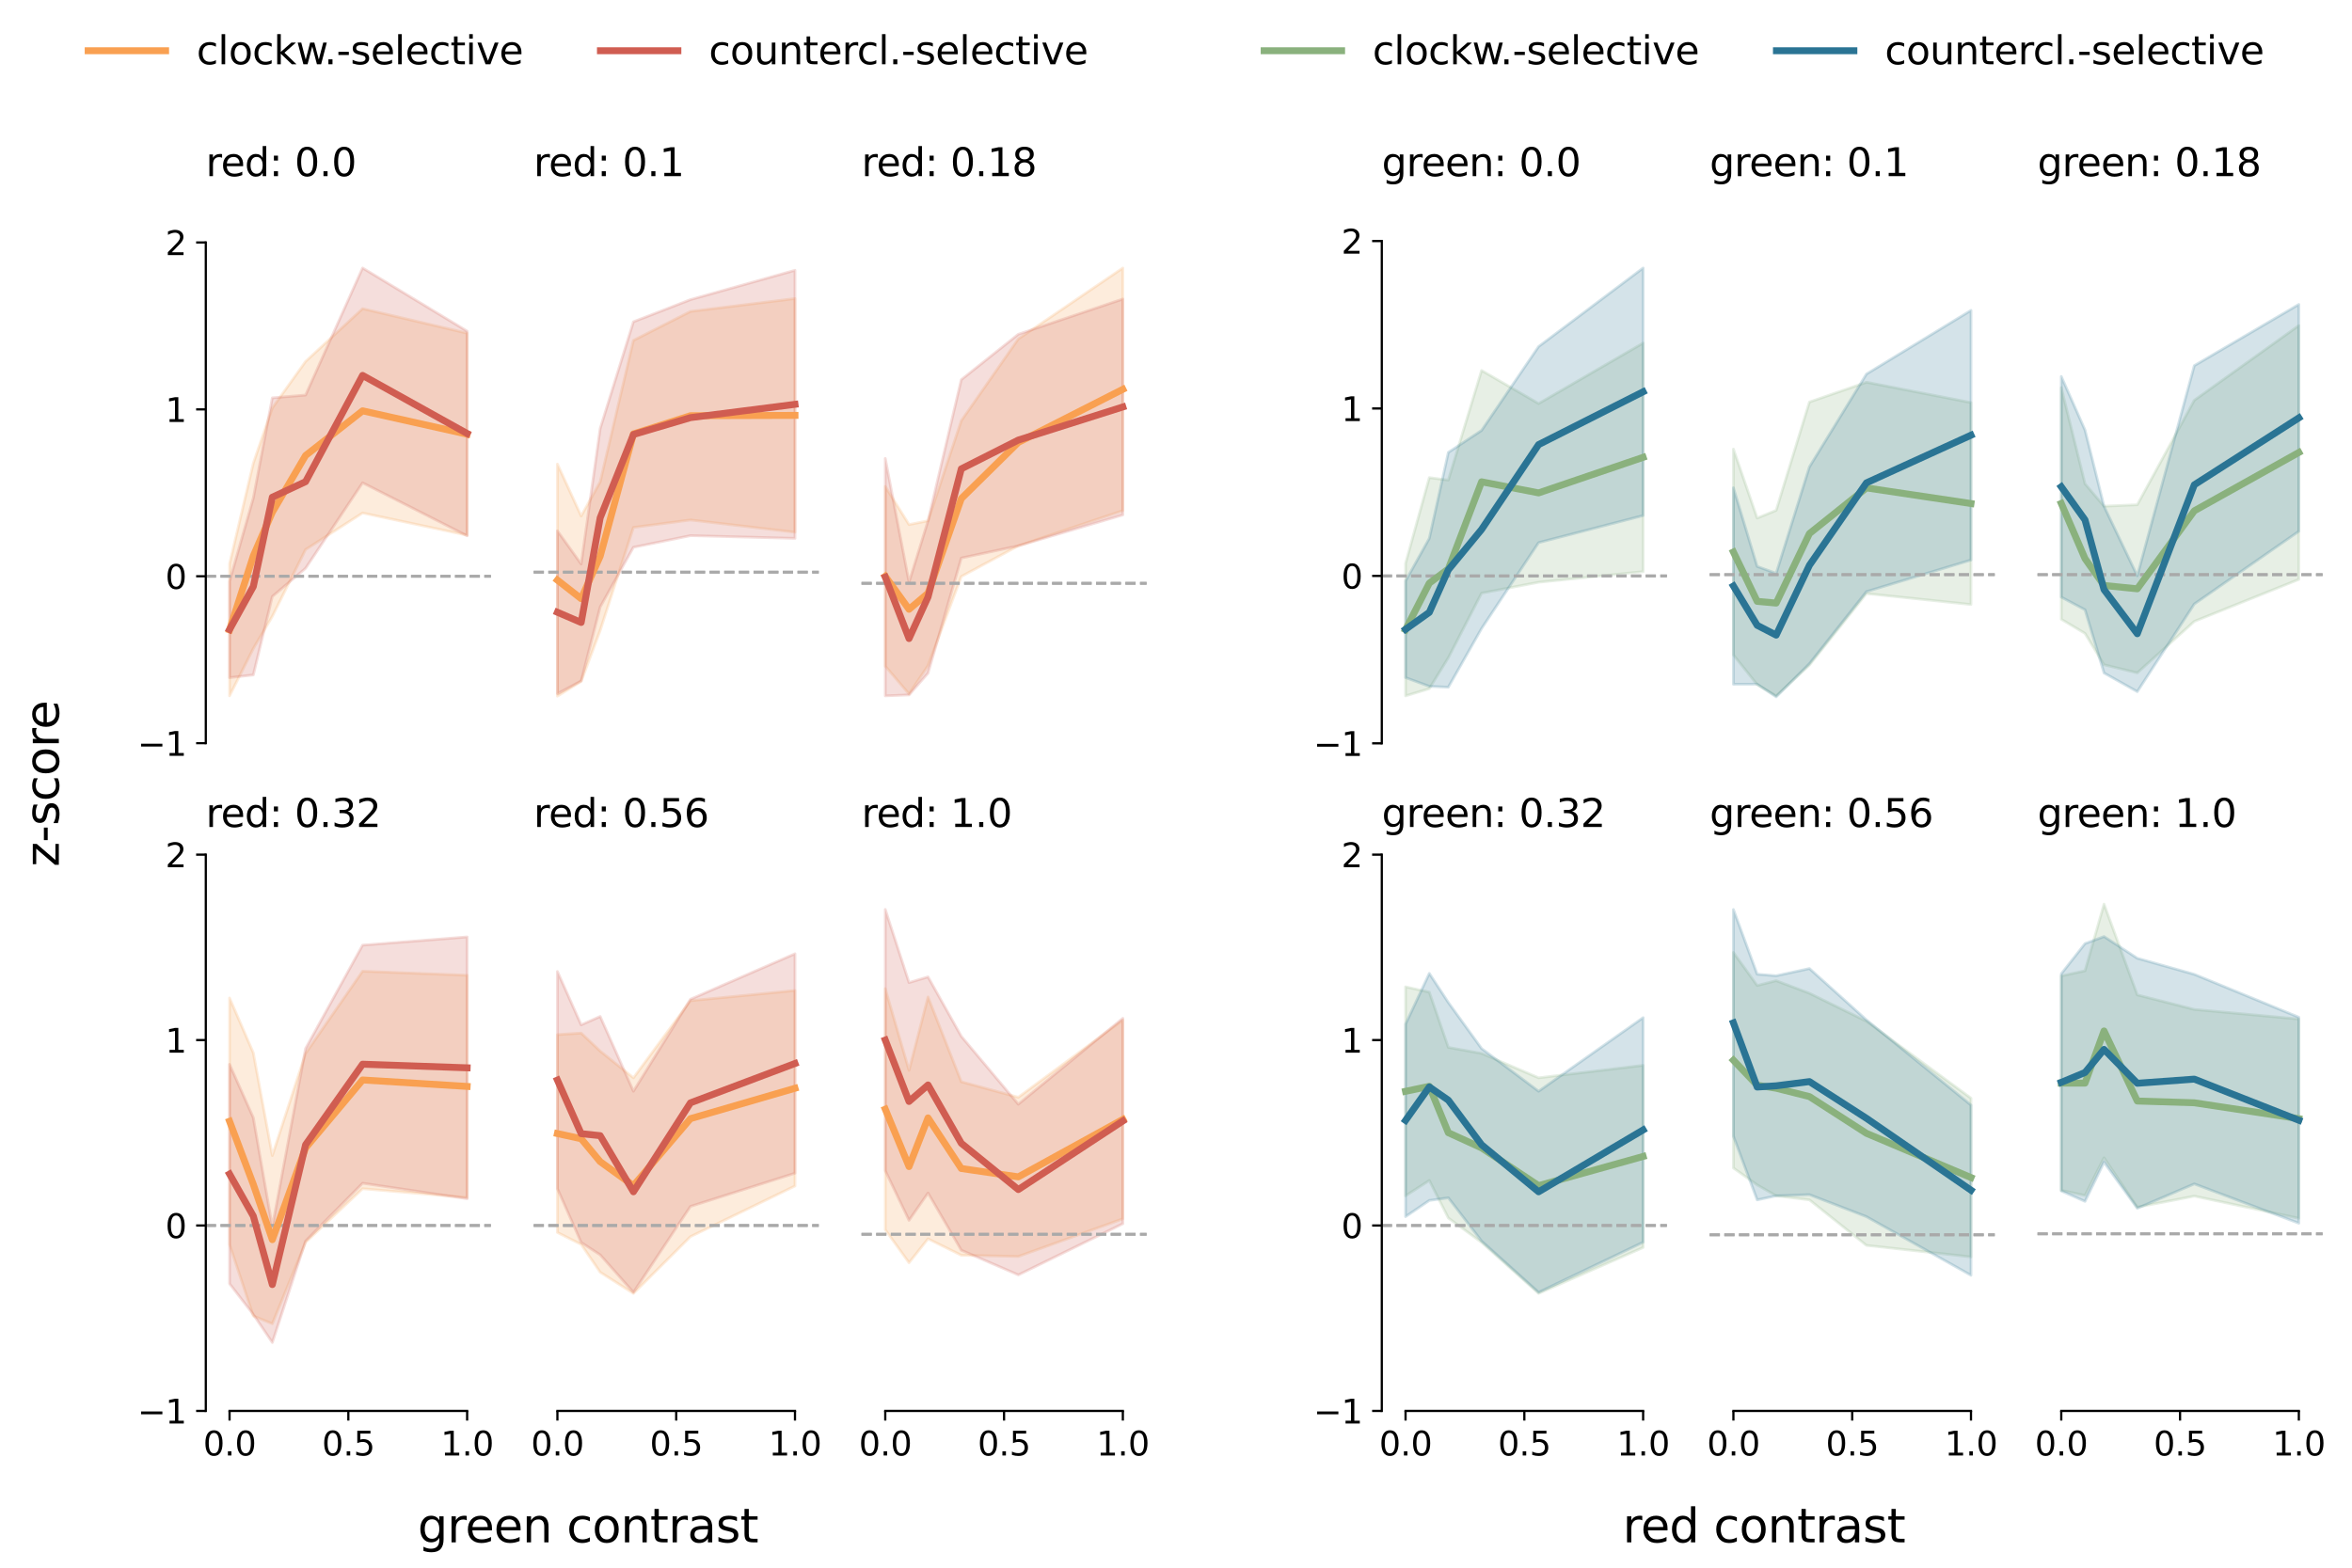 <?xml version="1.0" encoding="utf-8" standalone="no"?>
<!DOCTYPE svg PUBLIC "-//W3C//DTD SVG 1.1//EN"
  "http://www.w3.org/Graphics/SVG/1.1/DTD/svg11.dtd">
<svg xmlns:xlink="http://www.w3.org/1999/xlink" width="850.394pt" height="566.929pt" viewBox="0 0 850.394 566.929" xmlns="http://www.w3.org/2000/svg" version="1.1">
 <defs>
  <style type="text/css">*{stroke-linejoin: round; stroke-linecap: butt}</style>
 </defs>
 <g id="figure_1">
  <g id="patch_1">
   <path d="M 0 566.929 
L 850.394 566.929 
L 850.394 0 
L 0 0 
z
" style="fill: #ffffff"/>
  </g>
  <g id="subfigure_1">
   <g id="patch_2">
    <path d="M 0 566.929 
L 425.197 566.929 
L 425.197 0 
L 0 0 
z
" style="fill: #ffffff"/>
   </g>
   <g id="axes_1">
    <g id="patch_3">
     <path d="M 74.409 274.869 
L 177.487 274.869 
L 177.487 73.701 
L 74.409 73.701 
z
" style="fill: #ffffff"/>
    </g>
    <g id="PolyCollection_1">
     <defs>
      <path id="maf1210e145" d="M 82.999 -363.029 
L 82.999 -315.272 
L 91.589 -332.395 
L 98.461 -344.013 
L 110.487 -368.19 
L 131.102 -381.416 
L 168.898 -373.376 
L 168.898 -446.439 
L 168.898 -446.439 
L 131.102 -455.304 
L 110.487 -436.217 
L 98.461 -419.405 
L 91.589 -399.399 
L 82.999 -363.029 
z
" style="stroke: #f9a051; stroke-opacity: 0.2"/>
     </defs>
     <g clip-path="url(#p02acb2ad7e)">
      <use xlink:href="#maf1210e145" x="0" y="566.929" style="fill: #f9a051; fill-opacity: 0.2; stroke: #f9a051; stroke-opacity: 0.2"/>
     </g>
    </g>
    <g id="PolyCollection_2">
     <defs>
      <path id="mc31fec5bcd" d="M 82.999 -356.693 
L 82.999 -321.862 
L 91.589 -322.856 
L 98.461 -351.208 
L 110.487 -361.418 
L 131.102 -392.328 
L 168.898 -373.16 
L 168.898 -447.165 
L 168.898 -447.165 
L 131.102 -470.017 
L 110.487 -424.063 
L 98.461 -423.048 
L 91.589 -386.806 
L 82.999 -356.693 
z
" style="stroke: #d05d51; stroke-opacity: 0.2"/>
     </defs>
     <g clip-path="url(#p02acb2ad7e)">
      <use xlink:href="#mc31fec5bcd" x="0" y="566.929" style="fill: #d05d51; fill-opacity: 0.2; stroke: #d05d51; stroke-opacity: 0.2"/>
     </g>
    </g>
    <g id="matplotlib.axis_1">
     <g id="ytick_1">
      <g id="line2d_1">
       <defs>
        <path id="m975ecb2c9d" d="M 0 0 
L -3.5 0 
" style="stroke: #000000; stroke-width: 0.8"/>
       </defs>
       <g>
        <use xlink:href="#m975ecb2c9d" x="74.409" y="268.76" style="stroke: #000000; stroke-width: 0.8"/>
       </g>
      </g>
      <g id="text_1">
       <!-- −1 -->
       <g transform="translate(49.719 273.319) scale(0.12 -0.12)">
        <defs>
         <path id="DejaVuSans-2212" d="M 678 2272 
L 4684 2272 
L 4684 1741 
L 678 1741 
L 678 2272 
z
" transform="scale(0.016)"/>
         <path id="DejaVuSans-31" d="M 794 531 
L 1825 531 
L 1825 4091 
L 703 3866 
L 703 4441 
L 1819 4666 
L 2450 4666 
L 2450 531 
L 3481 531 
L 3481 0 
L 794 0 
L 794 531 
z
" transform="scale(0.016)"/>
        </defs>
        <use xlink:href="#DejaVuSans-2212"/>
        <use xlink:href="#DejaVuSans-31" x="83.789"/>
       </g>
      </g>
     </g>
     <g id="ytick_2">
      <g id="line2d_2">
       <g>
        <use xlink:href="#m975ecb2c9d" x="74.409" y="208.4" style="stroke: #000000; stroke-width: 0.8"/>
       </g>
      </g>
      <g id="text_2">
       <!-- 0 -->
       <g transform="translate(59.774 212.959) scale(0.12 -0.12)">
        <defs>
         <path id="DejaVuSans-30" d="M 2034 4250 
Q 1547 4250 1301 3770 
Q 1056 3291 1056 2328 
Q 1056 1369 1301 889 
Q 1547 409 2034 409 
Q 2525 409 2770 889 
Q 3016 1369 3016 2328 
Q 3016 3291 2770 3770 
Q 2525 4250 2034 4250 
z
M 2034 4750 
Q 2819 4750 3233 4129 
Q 3647 3509 3647 2328 
Q 3647 1150 3233 529 
Q 2819 -91 2034 -91 
Q 1250 -91 836 529 
Q 422 1150 422 2328 
Q 422 3509 836 4129 
Q 1250 4750 2034 4750 
z
" transform="scale(0.016)"/>
        </defs>
        <use xlink:href="#DejaVuSans-30"/>
       </g>
      </g>
     </g>
     <g id="ytick_3">
      <g id="line2d_3">
       <g>
        <use xlink:href="#m975ecb2c9d" x="74.409" y="148.041" style="stroke: #000000; stroke-width: 0.8"/>
       </g>
      </g>
      <g id="text_3">
       <!-- 1 -->
       <g transform="translate(59.774 152.6) scale(0.12 -0.12)">
        <use xlink:href="#DejaVuSans-31"/>
       </g>
      </g>
     </g>
     <g id="ytick_4">
      <g id="line2d_4">
       <g>
        <use xlink:href="#m975ecb2c9d" x="74.409" y="87.681" style="stroke: #000000; stroke-width: 0.8"/>
       </g>
      </g>
      <g id="text_4">
       <!-- 2 -->
       <g transform="translate(59.774 92.24) scale(0.12 -0.12)">
        <defs>
         <path id="DejaVuSans-32" d="M 1228 531 
L 3431 531 
L 3431 0 
L 469 0 
L 469 531 
Q 828 903 1448 1529 
Q 2069 2156 2228 2338 
Q 2531 2678 2651 2914 
Q 2772 3150 2772 3378 
Q 2772 3750 2511 3984 
Q 2250 4219 1831 4219 
Q 1534 4219 1204 4116 
Q 875 4013 500 3803 
L 500 4441 
Q 881 4594 1212 4672 
Q 1544 4750 1819 4750 
Q 2544 4750 2975 4387 
Q 3406 4025 3406 3419 
Q 3406 3131 3298 2873 
Q 3191 2616 2906 2266 
Q 2828 2175 2409 1742 
Q 1991 1309 1228 531 
z
" transform="scale(0.016)"/>
        </defs>
        <use xlink:href="#DejaVuSans-32"/>
       </g>
      </g>
     </g>
    </g>
    <g id="line2d_5">
     <path d="M 74.409 208.4 
L 177.487 208.4 
" clip-path="url(#p02acb2ad7e)" style="fill: none; stroke-dasharray: 3.7,1.6; stroke-dashoffset: 0; stroke: #a9a9a9"/>
    </g>
    <g id="line2d_6">
     <path d="M 74.409 208.4 
L 177.487 208.4 
" clip-path="url(#p02acb2ad7e)" style="fill: none; stroke-dasharray: 3.7,1.6; stroke-dashoffset: 0; stroke: #a9a9a9"/>
    </g>
    <g id="patch_4">
     <path d="M 74.409 268.76 
L 74.409 87.681 
" style="fill: none; stroke: #000000; stroke-width: 0.8; stroke-linejoin: miter; stroke-linecap: square"/>
    </g>
    <g id="text_5">
     <!-- red: 0.0 -->
     <g transform="translate(74.409 63.701) scale(0.14 -0.14)">
      <defs>
       <path id="DejaVuSans-72" d="M 2631 2963 
Q 2534 3019 2420 3045 
Q 2306 3072 2169 3072 
Q 1681 3072 1420 2755 
Q 1159 2438 1159 1844 
L 1159 0 
L 581 0 
L 581 3500 
L 1159 3500 
L 1159 2956 
Q 1341 3275 1631 3429 
Q 1922 3584 2338 3584 
Q 2397 3584 2469 3576 
Q 2541 3569 2628 3553 
L 2631 2963 
z
" transform="scale(0.016)"/>
       <path id="DejaVuSans-65" d="M 3597 1894 
L 3597 1613 
L 953 1613 
Q 991 1019 1311 708 
Q 1631 397 2203 397 
Q 2534 397 2845 478 
Q 3156 559 3463 722 
L 3463 178 
Q 3153 47 2828 -22 
Q 2503 -91 2169 -91 
Q 1331 -91 842 396 
Q 353 884 353 1716 
Q 353 2575 817 3079 
Q 1281 3584 2069 3584 
Q 2775 3584 3186 3129 
Q 3597 2675 3597 1894 
z
M 3022 2063 
Q 3016 2534 2758 2815 
Q 2500 3097 2075 3097 
Q 1594 3097 1305 2825 
Q 1016 2553 972 2059 
L 3022 2063 
z
" transform="scale(0.016)"/>
       <path id="DejaVuSans-64" d="M 2906 2969 
L 2906 4863 
L 3481 4863 
L 3481 0 
L 2906 0 
L 2906 525 
Q 2725 213 2448 61 
Q 2172 -91 1784 -91 
Q 1150 -91 751 415 
Q 353 922 353 1747 
Q 353 2572 751 3078 
Q 1150 3584 1784 3584 
Q 2172 3584 2448 3432 
Q 2725 3281 2906 2969 
z
M 947 1747 
Q 947 1113 1208 752 
Q 1469 391 1925 391 
Q 2381 391 2643 752 
Q 2906 1113 2906 1747 
Q 2906 2381 2643 2742 
Q 2381 3103 1925 3103 
Q 1469 3103 1208 2742 
Q 947 2381 947 1747 
z
" transform="scale(0.016)"/>
       <path id="DejaVuSans-3a" d="M 750 794 
L 1409 794 
L 1409 0 
L 750 0 
L 750 794 
z
M 750 3309 
L 1409 3309 
L 1409 2516 
L 750 2516 
L 750 3309 
z
" transform="scale(0.016)"/>
       <path id="DejaVuSans-20" transform="scale(0.016)"/>
       <path id="DejaVuSans-2e" d="M 684 794 
L 1344 794 
L 1344 0 
L 684 0 
L 684 794 
z
" transform="scale(0.016)"/>
      </defs>
      <use xlink:href="#DejaVuSans-72"/>
      <use xlink:href="#DejaVuSans-65" x="38.863"/>
      <use xlink:href="#DejaVuSans-64" x="100.387"/>
      <use xlink:href="#DejaVuSans-3a" x="163.863"/>
      <use xlink:href="#DejaVuSans-20" x="197.555"/>
      <use xlink:href="#DejaVuSans-30" x="229.342"/>
      <use xlink:href="#DejaVuSans-2e" x="292.965"/>
      <use xlink:href="#DejaVuSans-30" x="324.752"/>
     </g>
    </g>
    <g id="line2d_7">
     <path d="M 82.999 227.779 
L 91.589 201.032 
L 98.461 185.22 
L 110.487 164.726 
L 131.102 148.569 
L 168.898 157.022 
" clip-path="url(#p02acb2ad7e)" style="fill: none; stroke: #f9a051; stroke-width: 2.5; stroke-linecap: square"/>
    </g>
    <g id="line2d_8">
     <path d="M 82.999 227.652 
L 91.589 212.099 
L 98.461 179.801 
L 110.487 174.188 
L 131.102 135.757 
L 168.898 156.767 
" clip-path="url(#p02acb2ad7e)" style="fill: none; stroke: #d05d51; stroke-width: 2.5; stroke-linecap: square"/>
    </g>
   </g>
   <g id="axes_2">
    <g id="patch_5">
     <path d="M 192.949 274.869 
L 296.027 274.869 
L 296.027 73.701 
L 192.949 73.701 
z
" style="fill: #ffffff"/>
    </g>
    <g id="PolyCollection_3">
     <defs>
      <path id="mb4a1cdeb65" d="M 201.539 -399.111 
L 201.539 -315.164 
L 210.129 -320.515 
L 217.001 -338.903 
L 229.026 -376.193 
L 249.642 -378.885 
L 287.437 -374.456 
L 287.437 -458.962 
L 287.437 -458.962 
L 249.642 -454.305 
L 229.026 -443.838 
L 217.001 -392.663 
L 210.129 -380.329 
L 201.539 -399.111 
z
" style="stroke: #f9a051; stroke-opacity: 0.2"/>
     </defs>
     <g clip-path="url(#p7fbc60e7a6)">
      <use xlink:href="#mb4a1cdeb65" x="0" y="566.929" style="fill: #f9a051; fill-opacity: 0.2; stroke: #f9a051; stroke-opacity: 0.2"/>
     </g>
    </g>
    <g id="PolyCollection_4">
     <defs>
      <path id="m393e4ba802" d="M 201.539 -374.964 
L 201.539 -316.077 
L 210.129 -320.683 
L 217.001 -347.402 
L 229.026 -369.014 
L 249.642 -373.217 
L 287.437 -372.233 
L 287.437 -469.189 
L 287.437 -469.189 
L 249.642 -458.576 
L 229.026 -450.565 
L 217.001 -411.948 
L 210.129 -362.967 
L 201.539 -374.964 
z
" style="stroke: #d05d51; stroke-opacity: 0.2"/>
     </defs>
     <g clip-path="url(#p7fbc60e7a6)">
      <use xlink:href="#m393e4ba802" x="0" y="566.929" style="fill: #d05d51; fill-opacity: 0.2; stroke: #d05d51; stroke-opacity: 0.2"/>
     </g>
    </g>
    <g id="line2d_9">
     <path d="M 192.949 206.911 
L 296.027 206.911 
" clip-path="url(#p7fbc60e7a6)" style="fill: none; stroke-dasharray: 3.7,1.6; stroke-dashoffset: 0; stroke: #a9a9a9"/>
    </g>
    <g id="line2d_10">
     <path d="M 192.949 206.911 
L 296.027 206.911 
" clip-path="url(#p7fbc60e7a6)" style="fill: none; stroke-dasharray: 3.7,1.6; stroke-dashoffset: 0; stroke: #a9a9a9"/>
    </g>
    <g id="text_6">
     <!-- red: 0.1 -->
     <g transform="translate(192.949 63.701) scale(0.14 -0.14)">
      <use xlink:href="#DejaVuSans-72"/>
      <use xlink:href="#DejaVuSans-65" x="38.863"/>
      <use xlink:href="#DejaVuSans-64" x="100.387"/>
      <use xlink:href="#DejaVuSans-3a" x="163.863"/>
      <use xlink:href="#DejaVuSans-20" x="197.555"/>
      <use xlink:href="#DejaVuSans-30" x="229.342"/>
      <use xlink:href="#DejaVuSans-2e" x="292.965"/>
      <use xlink:href="#DejaVuSans-31" x="324.752"/>
     </g>
    </g>
    <g id="line2d_11">
     <path d="M 201.539 209.792 
L 210.129 216.507 
L 217.001 201.147 
L 229.026 156.914 
L 249.642 150.334 
L 287.437 150.22 
" clip-path="url(#p7fbc60e7a6)" style="fill: none; stroke: #f9a051; stroke-width: 2.5; stroke-linecap: square"/>
    </g>
    <g id="line2d_12">
     <path d="M 201.539 221.409 
L 210.129 225.104 
L 217.001 187.254 
L 229.026 157.14 
L 249.642 151.033 
L 287.437 146.218 
" clip-path="url(#p7fbc60e7a6)" style="fill: none; stroke: #d05d51; stroke-width: 2.5; stroke-linecap: square"/>
    </g>
   </g>
   <g id="axes_3">
    <g id="patch_6">
     <path d="M 311.489 274.869 
L 414.567 274.869 
L 414.567 73.701 
L 311.489 73.701 
z
" style="fill: #ffffff"/>
    </g>
    <g id="PolyCollection_5">
     <defs>
      <path id="m46c9d54f44" d="M 320.079 -391.023 
L 320.079 -326.032 
L 328.669 -315.954 
L 335.54 -326.211 
L 347.566 -358.453 
L 368.182 -369.542 
L 405.977 -382.277 
L 405.977 -470.017 
L 405.977 -470.017 
L 368.182 -444.348 
L 347.566 -414.793 
L 335.54 -378.588 
L 328.669 -377.223 
L 320.079 -391.023 
z
" style="stroke: #f9a051; stroke-opacity: 0.2"/>
     </defs>
     <g clip-path="url(#pc46437c79d)">
      <use xlink:href="#m46c9d54f44" x="0" y="566.929" style="fill: #f9a051; fill-opacity: 0.2; stroke: #f9a051; stroke-opacity: 0.2"/>
     </g>
    </g>
    <g id="PolyCollection_6">
     <defs>
      <path id="m9c58ca34fb" d="M 320.079 -401.149 
L 320.079 -315.272 
L 328.669 -315.618 
L 335.54 -323.5 
L 347.566 -365.12 
L 368.182 -369.531 
L 405.977 -380.729 
L 405.977 -458.798 
L 405.977 -458.798 
L 368.182 -446.047 
L 347.566 -429.628 
L 335.54 -378.568 
L 328.669 -356.399 
L 320.079 -401.149 
z
" style="stroke: #d05d51; stroke-opacity: 0.2"/>
     </defs>
     <g clip-path="url(#pc46437c79d)">
      <use xlink:href="#m9c58ca34fb" x="0" y="566.929" style="fill: #d05d51; fill-opacity: 0.2; stroke: #d05d51; stroke-opacity: 0.2"/>
     </g>
    </g>
    <g id="line2d_13">
     <path d="M 311.489 210.95 
L 414.567 210.95 
" clip-path="url(#pc46437c79d)" style="fill: none; stroke-dasharray: 3.7,1.6; stroke-dashoffset: 0; stroke: #a9a9a9"/>
    </g>
    <g id="line2d_14">
     <path d="M 311.489 210.95 
L 414.567 210.95 
" clip-path="url(#pc46437c79d)" style="fill: none; stroke-dasharray: 3.7,1.6; stroke-dashoffset: 0; stroke: #a9a9a9"/>
    </g>
    <g id="text_7">
     <!-- red: 0.18 -->
     <g transform="translate(311.489 63.701) scale(0.14 -0.14)">
      <defs>
       <path id="DejaVuSans-38" d="M 2034 2216 
Q 1584 2216 1326 1975 
Q 1069 1734 1069 1313 
Q 1069 891 1326 650 
Q 1584 409 2034 409 
Q 2484 409 2743 651 
Q 3003 894 3003 1313 
Q 3003 1734 2745 1975 
Q 2488 2216 2034 2216 
z
M 1403 2484 
Q 997 2584 770 2862 
Q 544 3141 544 3541 
Q 544 4100 942 4425 
Q 1341 4750 2034 4750 
Q 2731 4750 3128 4425 
Q 3525 4100 3525 3541 
Q 3525 3141 3298 2862 
Q 3072 2584 2669 2484 
Q 3125 2378 3379 2068 
Q 3634 1759 3634 1313 
Q 3634 634 3220 271 
Q 2806 -91 2034 -91 
Q 1263 -91 848 271 
Q 434 634 434 1313 
Q 434 1759 690 2068 
Q 947 2378 1403 2484 
z
M 1172 3481 
Q 1172 3119 1398 2916 
Q 1625 2713 2034 2713 
Q 2441 2713 2670 2916 
Q 2900 3119 2900 3481 
Q 2900 3844 2670 4047 
Q 2441 4250 2034 4250 
Q 1625 4250 1398 4047 
Q 1172 3844 1172 3481 
z
" transform="scale(0.016)"/>
      </defs>
      <use xlink:href="#DejaVuSans-72"/>
      <use xlink:href="#DejaVuSans-65" x="38.863"/>
      <use xlink:href="#DejaVuSans-64" x="100.387"/>
      <use xlink:href="#DejaVuSans-3a" x="163.863"/>
      <use xlink:href="#DejaVuSans-20" x="197.555"/>
      <use xlink:href="#DejaVuSans-30" x="229.342"/>
      <use xlink:href="#DejaVuSans-2e" x="292.965"/>
      <use xlink:href="#DejaVuSans-31" x="324.752"/>
      <use xlink:href="#DejaVuSans-38" x="388.375"/>
     </g>
    </g>
    <g id="line2d_15">
     <path d="M 320.079 208.401 
L 328.669 220.341 
L 335.54 214.53 
L 347.566 180.306 
L 368.182 159.984 
L 405.977 140.783 
" clip-path="url(#pc46437c79d)" style="fill: none; stroke: #f9a051; stroke-width: 2.5; stroke-linecap: square"/>
    </g>
    <g id="line2d_16">
     <path d="M 320.079 208.719 
L 328.669 230.921 
L 335.54 215.896 
L 347.566 169.555 
L 368.182 159.14 
L 405.977 147.166 
" clip-path="url(#pc46437c79d)" style="fill: none; stroke: #d05d51; stroke-width: 2.5; stroke-linecap: square"/>
    </g>
   </g>
   <g id="axes_4">
    <g id="patch_7">
     <path d="M 74.409 510.236 
L 177.487 510.236 
L 177.487 309.068 
L 74.409 309.068 
z
" style="fill: #ffffff"/>
    </g>
    <g id="PolyCollection_7">
     <defs>
      <path id="me400c75f96" d="M 82.999 -206.026 
L 82.999 -116.852 
L 91.589 -91.029 
L 98.461 -88.228 
L 110.487 -117.637 
L 131.102 -137.045 
L 168.898 -133.847 
L 168.898 -214.232 
L 168.898 -214.232 
L 131.102 -215.709 
L 110.487 -185.982 
L 98.461 -149.032 
L 91.589 -186.181 
L 82.999 -206.026 
z
" style="stroke: #f9a051; stroke-opacity: 0.2"/>
     </defs>
     <g clip-path="url(#pe9726a9f55)">
      <use xlink:href="#me400c75f96" x="0" y="566.929" style="fill: #f9a051; fill-opacity: 0.2; stroke: #f9a051; stroke-opacity: 0.2"/>
     </g>
    </g>
    <g id="PolyCollection_8">
     <defs>
      <path id="m441f09ef4a" d="M 82.999 -182.019 
L 82.999 -102.691 
L 91.589 -91.572 
L 98.461 -81.435 
L 110.487 -118.134 
L 131.102 -139.033 
L 168.898 -133.43 
L 168.898 -228.106 
L 168.898 -228.106 
L 131.102 -225.131 
L 110.487 -187.751 
L 98.461 -123.333 
L 91.589 -162.725 
L 82.999 -182.019 
z
" style="stroke: #d05d51; stroke-opacity: 0.2"/>
     </defs>
     <g clip-path="url(#pe9726a9f55)">
      <use xlink:href="#m441f09ef4a" x="0" y="566.929" style="fill: #d05d51; fill-opacity: 0.2; stroke: #d05d51; stroke-opacity: 0.2"/>
     </g>
    </g>
    <g id="matplotlib.axis_2">
     <g id="xtick_1">
      <g id="line2d_17">
       <defs>
        <path id="m13d4ba3511" d="M 0 0 
L 0 3.5 
" style="stroke: #000000; stroke-width: 0.8"/>
       </defs>
       <g>
        <use xlink:href="#m13d4ba3511" x="82.999" y="510.236" style="stroke: #000000; stroke-width: 0.8"/>
       </g>
      </g>
      <g id="text_8">
       <!-- 0.0 -->
       <g transform="translate(73.457 526.354) scale(0.12 -0.12)">
        <use xlink:href="#DejaVuSans-30"/>
        <use xlink:href="#DejaVuSans-2e" x="63.623"/>
        <use xlink:href="#DejaVuSans-30" x="95.41"/>
       </g>
      </g>
     </g>
     <g id="xtick_2">
      <g id="line2d_18">
       <g>
        <use xlink:href="#m13d4ba3511" x="125.948" y="510.236" style="stroke: #000000; stroke-width: 0.8"/>
       </g>
      </g>
      <g id="text_9">
       <!-- 0.5 -->
       <g transform="translate(116.407 526.354) scale(0.12 -0.12)">
        <defs>
         <path id="DejaVuSans-35" d="M 691 4666 
L 3169 4666 
L 3169 4134 
L 1269 4134 
L 1269 2991 
Q 1406 3038 1543 3061 
Q 1681 3084 1819 3084 
Q 2600 3084 3056 2656 
Q 3513 2228 3513 1497 
Q 3513 744 3044 326 
Q 2575 -91 1722 -91 
Q 1428 -91 1123 -41 
Q 819 9 494 109 
L 494 744 
Q 775 591 1075 516 
Q 1375 441 1709 441 
Q 2250 441 2565 725 
Q 2881 1009 2881 1497 
Q 2881 1984 2565 2268 
Q 2250 2553 1709 2553 
Q 1456 2553 1204 2497 
Q 953 2441 691 2322 
L 691 4666 
z
" transform="scale(0.016)"/>
        </defs>
        <use xlink:href="#DejaVuSans-30"/>
        <use xlink:href="#DejaVuSans-2e" x="63.623"/>
        <use xlink:href="#DejaVuSans-35" x="95.41"/>
       </g>
      </g>
     </g>
     <g id="xtick_3">
      <g id="line2d_19">
       <g>
        <use xlink:href="#m13d4ba3511" x="168.898" y="510.236" style="stroke: #000000; stroke-width: 0.8"/>
       </g>
      </g>
      <g id="text_10">
       <!-- 1.0 -->
       <g transform="translate(159.356 526.354) scale(0.12 -0.12)">
        <use xlink:href="#DejaVuSans-31"/>
        <use xlink:href="#DejaVuSans-2e" x="63.623"/>
        <use xlink:href="#DejaVuSans-30" x="95.41"/>
       </g>
      </g>
     </g>
    </g>
    <g id="matplotlib.axis_3">
     <g id="ytick_5">
      <g id="line2d_20">
       <g>
        <use xlink:href="#m975ecb2c9d" x="74.409" y="510.236" style="stroke: #000000; stroke-width: 0.8"/>
       </g>
      </g>
      <g id="text_11">
       <!-- −1 -->
       <g transform="translate(49.719 514.795) scale(0.12 -0.12)">
        <use xlink:href="#DejaVuSans-2212"/>
        <use xlink:href="#DejaVuSans-31" x="83.789"/>
       </g>
      </g>
     </g>
     <g id="ytick_6">
      <g id="line2d_21">
       <g>
        <use xlink:href="#m975ecb2c9d" x="74.409" y="443.18" style="stroke: #000000; stroke-width: 0.8"/>
       </g>
      </g>
      <g id="text_12">
       <!-- 0 -->
       <g transform="translate(59.774 447.739) scale(0.12 -0.12)">
        <use xlink:href="#DejaVuSans-30"/>
       </g>
      </g>
     </g>
     <g id="ytick_7">
      <g id="line2d_22">
       <g>
        <use xlink:href="#m975ecb2c9d" x="74.409" y="376.124" style="stroke: #000000; stroke-width: 0.8"/>
       </g>
      </g>
      <g id="text_13">
       <!-- 1 -->
       <g transform="translate(59.774 380.683) scale(0.12 -0.12)">
        <use xlink:href="#DejaVuSans-31"/>
       </g>
      </g>
     </g>
     <g id="ytick_8">
      <g id="line2d_23">
       <g>
        <use xlink:href="#m975ecb2c9d" x="74.409" y="309.068" style="stroke: #000000; stroke-width: 0.8"/>
       </g>
      </g>
      <g id="text_14">
       <!-- 2 -->
       <g transform="translate(59.774 313.627) scale(0.12 -0.12)">
        <use xlink:href="#DejaVuSans-32"/>
       </g>
      </g>
     </g>
    </g>
    <g id="line2d_24">
     <path d="M 74.409 443.18 
L 177.487 443.18 
" clip-path="url(#pe9726a9f55)" style="fill: none; stroke-dasharray: 3.7,1.6; stroke-dashoffset: 0; stroke: #a9a9a9"/>
    </g>
    <g id="line2d_25">
     <path d="M 74.409 443.18 
L 177.487 443.18 
" clip-path="url(#pe9726a9f55)" style="fill: none; stroke-dasharray: 3.7,1.6; stroke-dashoffset: 0; stroke: #a9a9a9"/>
    </g>
    <g id="patch_8">
     <path d="M 74.409 510.236 
L 74.409 309.068 
" style="fill: none; stroke: #000000; stroke-width: 0.8; stroke-linejoin: miter; stroke-linecap: square"/>
    </g>
    <g id="patch_9">
     <path d="M 82.999 510.236 
L 168.898 510.236 
" style="fill: none; stroke: #000000; stroke-width: 0.8; stroke-linejoin: miter; stroke-linecap: square"/>
    </g>
    <g id="text_15">
     <!-- red: 0.32 -->
     <g transform="translate(74.409 299.068) scale(0.14 -0.14)">
      <defs>
       <path id="DejaVuSans-33" d="M 2597 2516 
Q 3050 2419 3304 2112 
Q 3559 1806 3559 1356 
Q 3559 666 3084 287 
Q 2609 -91 1734 -91 
Q 1441 -91 1130 -33 
Q 819 25 488 141 
L 488 750 
Q 750 597 1062 519 
Q 1375 441 1716 441 
Q 2309 441 2620 675 
Q 2931 909 2931 1356 
Q 2931 1769 2642 2001 
Q 2353 2234 1838 2234 
L 1294 2234 
L 1294 2753 
L 1863 2753 
Q 2328 2753 2575 2939 
Q 2822 3125 2822 3475 
Q 2822 3834 2567 4026 
Q 2313 4219 1838 4219 
Q 1578 4219 1281 4162 
Q 984 4106 628 3988 
L 628 4550 
Q 988 4650 1302 4700 
Q 1616 4750 1894 4750 
Q 2613 4750 3031 4423 
Q 3450 4097 3450 3541 
Q 3450 3153 3228 2886 
Q 3006 2619 2597 2516 
z
" transform="scale(0.016)"/>
      </defs>
      <use xlink:href="#DejaVuSans-72"/>
      <use xlink:href="#DejaVuSans-65" x="38.863"/>
      <use xlink:href="#DejaVuSans-64" x="100.387"/>
      <use xlink:href="#DejaVuSans-3a" x="163.863"/>
      <use xlink:href="#DejaVuSans-20" x="197.555"/>
      <use xlink:href="#DejaVuSans-30" x="229.342"/>
      <use xlink:href="#DejaVuSans-2e" x="292.965"/>
      <use xlink:href="#DejaVuSans-33" x="324.752"/>
      <use xlink:href="#DejaVuSans-32" x="388.375"/>
     </g>
    </g>
    <g id="line2d_26">
     <path d="M 82.999 405.49 
L 91.589 428.324 
L 98.461 448.299 
L 110.487 415.12 
L 131.102 390.552 
L 168.898 392.889 
" clip-path="url(#pe9726a9f55)" style="fill: none; stroke: #f9a051; stroke-width: 2.5; stroke-linecap: square"/>
    </g>
    <g id="line2d_27">
     <path d="M 82.999 424.574 
L 91.589 439.781 
L 98.461 464.545 
L 110.487 413.986 
L 131.102 384.848 
L 168.898 386.161 
" clip-path="url(#pe9726a9f55)" style="fill: none; stroke: #d05d51; stroke-width: 2.5; stroke-linecap: square"/>
    </g>
   </g>
   <g id="axes_5">
    <g id="patch_10">
     <path d="M 192.949 510.236 
L 296.027 510.236 
L 296.027 309.068 
L 192.949 309.068 
z
" style="fill: #ffffff"/>
    </g>
    <g id="PolyCollection_9">
     <defs>
      <path id="m16e74bf676" d="M 201.539 -192.778 
L 201.539 -121.209 
L 210.129 -116.906 
L 217.001 -106.85 
L 229.026 -99.178 
L 249.642 -119.717 
L 287.437 -138.031 
L 287.437 -208.727 
L 287.437 -208.727 
L 249.642 -205.053 
L 229.026 -177.159 
L 217.001 -186.816 
L 210.129 -193.333 
L 201.539 -192.778 
z
" style="stroke: #f9a051; stroke-opacity: 0.2"/>
     </defs>
     <g clip-path="url(#pd79ae84f34)">
      <use xlink:href="#m16e74bf676" x="0" y="566.929" style="fill: #f9a051; fill-opacity: 0.2; stroke: #f9a051; stroke-opacity: 0.2"/>
     </g>
    </g>
    <g id="PolyCollection_10">
     <defs>
      <path id="mee90f11ecc" d="M 201.539 -215.601 
L 201.539 -137.071 
L 210.129 -117.616 
L 217.001 -113.135 
L 229.026 -99.576 
L 249.642 -130.648 
L 287.437 -142.657 
L 287.437 -222.017 
L 287.437 -222.017 
L 249.642 -205.568 
L 229.026 -172.298 
L 217.001 -199.341 
L 210.129 -196.295 
L 201.539 -215.601 
z
" style="stroke: #d05d51; stroke-opacity: 0.2"/>
     </defs>
     <g clip-path="url(#pd79ae84f34)">
      <use xlink:href="#mee90f11ecc" x="0" y="566.929" style="fill: #d05d51; fill-opacity: 0.2; stroke: #d05d51; stroke-opacity: 0.2"/>
     </g>
    </g>
    <g id="matplotlib.axis_4">
     <g id="xtick_4">
      <g id="line2d_28">
       <g>
        <use xlink:href="#m13d4ba3511" x="201.539" y="510.236" style="stroke: #000000; stroke-width: 0.8"/>
       </g>
      </g>
      <g id="text_16">
       <!-- 0.0 -->
       <g transform="translate(191.997 526.354) scale(0.12 -0.12)">
        <use xlink:href="#DejaVuSans-30"/>
        <use xlink:href="#DejaVuSans-2e" x="63.623"/>
        <use xlink:href="#DejaVuSans-30" x="95.41"/>
       </g>
      </g>
     </g>
     <g id="xtick_5">
      <g id="line2d_29">
       <g>
        <use xlink:href="#m13d4ba3511" x="244.488" y="510.236" style="stroke: #000000; stroke-width: 0.8"/>
       </g>
      </g>
      <g id="text_17">
       <!-- 0.5 -->
       <g transform="translate(234.946 526.354) scale(0.12 -0.12)">
        <use xlink:href="#DejaVuSans-30"/>
        <use xlink:href="#DejaVuSans-2e" x="63.623"/>
        <use xlink:href="#DejaVuSans-35" x="95.41"/>
       </g>
      </g>
     </g>
     <g id="xtick_6">
      <g id="line2d_30">
       <g>
        <use xlink:href="#m13d4ba3511" x="287.437" y="510.236" style="stroke: #000000; stroke-width: 0.8"/>
       </g>
      </g>
      <g id="text_18">
       <!-- 1.0 -->
       <g transform="translate(277.895 526.354) scale(0.12 -0.12)">
        <use xlink:href="#DejaVuSans-31"/>
        <use xlink:href="#DejaVuSans-2e" x="63.623"/>
        <use xlink:href="#DejaVuSans-30" x="95.41"/>
       </g>
      </g>
     </g>
    </g>
    <g id="line2d_31">
     <path d="M 192.949 443.18 
L 296.027 443.18 
" clip-path="url(#pd79ae84f34)" style="fill: none; stroke-dasharray: 3.7,1.6; stroke-dashoffset: 0; stroke: #a9a9a9"/>
    </g>
    <g id="line2d_32">
     <path d="M 192.949 443.18 
L 296.027 443.18 
" clip-path="url(#pd79ae84f34)" style="fill: none; stroke-dasharray: 3.7,1.6; stroke-dashoffset: 0; stroke: #a9a9a9"/>
    </g>
    <g id="patch_11">
     <path d="M 201.539 510.236 
L 287.437 510.236 
" style="fill: none; stroke: #000000; stroke-width: 0.8; stroke-linejoin: miter; stroke-linecap: square"/>
    </g>
    <g id="text_19">
     <!-- red: 0.56 -->
     <g transform="translate(192.949 299.068) scale(0.14 -0.14)">
      <defs>
       <path id="DejaVuSans-36" d="M 2113 2584 
Q 1688 2584 1439 2293 
Q 1191 2003 1191 1497 
Q 1191 994 1439 701 
Q 1688 409 2113 409 
Q 2538 409 2786 701 
Q 3034 994 3034 1497 
Q 3034 2003 2786 2293 
Q 2538 2584 2113 2584 
z
M 3366 4563 
L 3366 3988 
Q 3128 4100 2886 4159 
Q 2644 4219 2406 4219 
Q 1781 4219 1451 3797 
Q 1122 3375 1075 2522 
Q 1259 2794 1537 2939 
Q 1816 3084 2150 3084 
Q 2853 3084 3261 2657 
Q 3669 2231 3669 1497 
Q 3669 778 3244 343 
Q 2819 -91 2113 -91 
Q 1303 -91 875 529 
Q 447 1150 447 2328 
Q 447 3434 972 4092 
Q 1497 4750 2381 4750 
Q 2619 4750 2861 4703 
Q 3103 4656 3366 4563 
z
" transform="scale(0.016)"/>
      </defs>
      <use xlink:href="#DejaVuSans-72"/>
      <use xlink:href="#DejaVuSans-65" x="38.863"/>
      <use xlink:href="#DejaVuSans-64" x="100.387"/>
      <use xlink:href="#DejaVuSans-3a" x="163.863"/>
      <use xlink:href="#DejaVuSans-20" x="197.555"/>
      <use xlink:href="#DejaVuSans-30" x="229.342"/>
      <use xlink:href="#DejaVuSans-2e" x="292.965"/>
      <use xlink:href="#DejaVuSans-35" x="324.752"/>
      <use xlink:href="#DejaVuSans-36" x="388.375"/>
     </g>
    </g>
    <g id="line2d_33">
     <path d="M 201.539 409.936 
L 210.129 411.81 
L 217.001 420.096 
L 229.026 428.761 
L 249.642 404.544 
L 287.437 393.55 
" clip-path="url(#pd79ae84f34)" style="fill: none; stroke: #f9a051; stroke-width: 2.5; stroke-linecap: square"/>
    </g>
    <g id="line2d_34">
     <path d="M 201.539 390.593 
L 210.129 409.974 
L 217.001 410.691 
L 229.026 430.992 
L 249.642 398.821 
L 287.437 384.592 
" clip-path="url(#pd79ae84f34)" style="fill: none; stroke: #d05d51; stroke-width: 2.5; stroke-linecap: square"/>
    </g>
   </g>
   <g id="axes_6">
    <g id="patch_12">
     <path d="M 311.489 510.236 
L 414.567 510.236 
L 414.567 309.068 
L 311.489 309.068 
z
" style="fill: #ffffff"/>
    </g>
    <g id="PolyCollection_11">
     <defs>
      <path id="mdb0c61ccec" d="M 320.079 -209.405 
L 320.079 -122.201 
L 328.669 -110.274 
L 335.54 -118.925 
L 347.566 -112.984 
L 368.182 -112.548 
L 405.977 -126.165 
L 405.977 -198.044 
L 405.977 -198.044 
L 368.182 -170.116 
L 347.566 -175.728 
L 335.54 -206.392 
L 328.669 -179.842 
L 320.079 -209.405 
z
" style="stroke: #f9a051; stroke-opacity: 0.2"/>
     </defs>
     <g clip-path="url(#pe86ab7f67e)">
      <use xlink:href="#mdb0c61ccec" x="0" y="566.929" style="fill: #f9a051; fill-opacity: 0.2; stroke: #f9a051; stroke-opacity: 0.2"/>
     </g>
    </g>
    <g id="PolyCollection_12">
     <defs>
      <path id="mc60d75694b" d="M 320.079 -238.038 
L 320.079 -143.584 
L 328.669 -125.607 
L 335.54 -135.489 
L 347.566 -114.807 
L 368.182 -105.883 
L 405.977 -124.391 
L 405.977 -198.686 
L 405.977 -198.686 
L 368.182 -167.611 
L 347.566 -192.159 
L 335.54 -213.649 
L 328.669 -211.602 
L 320.079 -238.038 
z
" style="stroke: #d05d51; stroke-opacity: 0.2"/>
     </defs>
     <g clip-path="url(#pe86ab7f67e)">
      <use xlink:href="#mc60d75694b" x="0" y="566.929" style="fill: #d05d51; fill-opacity: 0.2; stroke: #d05d51; stroke-opacity: 0.2"/>
     </g>
    </g>
    <g id="matplotlib.axis_5">
     <g id="xtick_7">
      <g id="line2d_35">
       <g>
        <use xlink:href="#m13d4ba3511" x="320.079" y="510.236" style="stroke: #000000; stroke-width: 0.8"/>
       </g>
      </g>
      <g id="text_20">
       <!-- 0.0 -->
       <g transform="translate(310.537 526.354) scale(0.12 -0.12)">
        <use xlink:href="#DejaVuSans-30"/>
        <use xlink:href="#DejaVuSans-2e" x="63.623"/>
        <use xlink:href="#DejaVuSans-30" x="95.41"/>
       </g>
      </g>
     </g>
     <g id="xtick_8">
      <g id="line2d_36">
       <g>
        <use xlink:href="#m13d4ba3511" x="363.028" y="510.236" style="stroke: #000000; stroke-width: 0.8"/>
       </g>
      </g>
      <g id="text_21">
       <!-- 0.5 -->
       <g transform="translate(353.486 526.354) scale(0.12 -0.12)">
        <use xlink:href="#DejaVuSans-30"/>
        <use xlink:href="#DejaVuSans-2e" x="63.623"/>
        <use xlink:href="#DejaVuSans-35" x="95.41"/>
       </g>
      </g>
     </g>
     <g id="xtick_9">
      <g id="line2d_37">
       <g>
        <use xlink:href="#m13d4ba3511" x="405.977" y="510.236" style="stroke: #000000; stroke-width: 0.8"/>
       </g>
      </g>
      <g id="text_22">
       <!-- 1.0 -->
       <g transform="translate(396.435 526.354) scale(0.12 -0.12)">
        <use xlink:href="#DejaVuSans-31"/>
        <use xlink:href="#DejaVuSans-2e" x="63.623"/>
        <use xlink:href="#DejaVuSans-30" x="95.41"/>
       </g>
      </g>
     </g>
    </g>
    <g id="line2d_38">
     <path d="M 311.489 446.363 
L 414.567 446.363 
" clip-path="url(#pe86ab7f67e)" style="fill: none; stroke-dasharray: 3.7,1.6; stroke-dashoffset: 0; stroke: #a9a9a9"/>
    </g>
    <g id="line2d_39">
     <path d="M 311.489 446.363 
L 414.567 446.363 
" clip-path="url(#pe86ab7f67e)" style="fill: none; stroke-dasharray: 3.7,1.6; stroke-dashoffset: 0; stroke: #a9a9a9"/>
    </g>
    <g id="patch_13">
     <path d="M 320.079 510.236 
L 405.977 510.236 
" style="fill: none; stroke: #000000; stroke-width: 0.8; stroke-linejoin: miter; stroke-linecap: square"/>
    </g>
    <g id="text_23">
     <!-- red: 1.0 -->
     <g transform="translate(311.489 299.068) scale(0.14 -0.14)">
      <use xlink:href="#DejaVuSans-72"/>
      <use xlink:href="#DejaVuSans-65" x="38.863"/>
      <use xlink:href="#DejaVuSans-64" x="100.387"/>
      <use xlink:href="#DejaVuSans-3a" x="163.863"/>
      <use xlink:href="#DejaVuSans-20" x="197.555"/>
      <use xlink:href="#DejaVuSans-31" x="229.342"/>
      <use xlink:href="#DejaVuSans-2e" x="292.965"/>
      <use xlink:href="#DejaVuSans-30" x="324.752"/>
     </g>
    </g>
    <g id="line2d_40">
     <path d="M 320.079 401.126 
L 328.669 421.871 
L 335.54 404.27 
L 347.566 422.573 
L 368.182 425.597 
L 405.977 404.825 
" clip-path="url(#pe86ab7f67e)" style="fill: none; stroke: #f9a051; stroke-width: 2.5; stroke-linecap: square"/>
    </g>
    <g id="line2d_41">
     <path d="M 320.079 376.118 
L 328.669 398.324 
L 335.54 392.36 
L 347.566 413.446 
L 368.182 430.182 
L 405.977 405.391 
" clip-path="url(#pe86ab7f67e)" style="fill: none; stroke: #d05d51; stroke-width: 2.5; stroke-linecap: square"/>
    </g>
   </g>
   <g id="text_24">
    <!-- z-score -->
    <g transform="translate(21.269 313.471) rotate(-90) scale(0.168 -0.168)">
     <defs>
      <path id="DejaVuSans-7a" d="M 353 3500 
L 3084 3500 
L 3084 2975 
L 922 459 
L 3084 459 
L 3084 0 
L 275 0 
L 275 525 
L 2438 3041 
L 353 3041 
L 353 3500 
z
" transform="scale(0.016)"/>
      <path id="DejaVuSans-2d" d="M 313 2009 
L 1997 2009 
L 1997 1497 
L 313 1497 
L 313 2009 
z
" transform="scale(0.016)"/>
      <path id="DejaVuSans-73" d="M 2834 3397 
L 2834 2853 
Q 2591 2978 2328 3040 
Q 2066 3103 1784 3103 
Q 1356 3103 1142 2972 
Q 928 2841 928 2578 
Q 928 2378 1081 2264 
Q 1234 2150 1697 2047 
L 1894 2003 
Q 2506 1872 2764 1633 
Q 3022 1394 3022 966 
Q 3022 478 2636 193 
Q 2250 -91 1575 -91 
Q 1294 -91 989 -36 
Q 684 19 347 128 
L 347 722 
Q 666 556 975 473 
Q 1284 391 1588 391 
Q 1994 391 2212 530 
Q 2431 669 2431 922 
Q 2431 1156 2273 1281 
Q 2116 1406 1581 1522 
L 1381 1569 
Q 847 1681 609 1914 
Q 372 2147 372 2553 
Q 372 3047 722 3315 
Q 1072 3584 1716 3584 
Q 2034 3584 2315 3537 
Q 2597 3491 2834 3397 
z
" transform="scale(0.016)"/>
      <path id="DejaVuSans-63" d="M 3122 3366 
L 3122 2828 
Q 2878 2963 2633 3030 
Q 2388 3097 2138 3097 
Q 1578 3097 1268 2742 
Q 959 2388 959 1747 
Q 959 1106 1268 751 
Q 1578 397 2138 397 
Q 2388 397 2633 464 
Q 2878 531 3122 666 
L 3122 134 
Q 2881 22 2623 -34 
Q 2366 -91 2075 -91 
Q 1284 -91 818 406 
Q 353 903 353 1747 
Q 353 2603 823 3093 
Q 1294 3584 2113 3584 
Q 2378 3584 2631 3529 
Q 2884 3475 3122 3366 
z
" transform="scale(0.016)"/>
      <path id="DejaVuSans-6f" d="M 1959 3097 
Q 1497 3097 1228 2736 
Q 959 2375 959 1747 
Q 959 1119 1226 758 
Q 1494 397 1959 397 
Q 2419 397 2687 759 
Q 2956 1122 2956 1747 
Q 2956 2369 2687 2733 
Q 2419 3097 1959 3097 
z
M 1959 3584 
Q 2709 3584 3137 3096 
Q 3566 2609 3566 1747 
Q 3566 888 3137 398 
Q 2709 -91 1959 -91 
Q 1206 -91 779 398 
Q 353 888 353 1747 
Q 353 2609 779 3096 
Q 1206 3584 1959 3584 
z
" transform="scale(0.016)"/>
     </defs>
     <use xlink:href="#DejaVuSans-7a"/>
     <use xlink:href="#DejaVuSans-2d" x="52.49"/>
     <use xlink:href="#DejaVuSans-73" x="88.574"/>
     <use xlink:href="#DejaVuSans-63" x="140.674"/>
     <use xlink:href="#DejaVuSans-6f" x="195.654"/>
     <use xlink:href="#DejaVuSans-72" x="256.836"/>
     <use xlink:href="#DejaVuSans-65" x="295.699"/>
    </g>
   </g>
   <g id="text_25">
    <!-- green contrast -->
    <g transform="translate(151.026 557.766) scale(0.168 -0.168)">
     <defs>
      <path id="DejaVuSans-67" d="M 2906 1791 
Q 2906 2416 2648 2759 
Q 2391 3103 1925 3103 
Q 1463 3103 1205 2759 
Q 947 2416 947 1791 
Q 947 1169 1205 825 
Q 1463 481 1925 481 
Q 2391 481 2648 825 
Q 2906 1169 2906 1791 
z
M 3481 434 
Q 3481 -459 3084 -895 
Q 2688 -1331 1869 -1331 
Q 1566 -1331 1297 -1286 
Q 1028 -1241 775 -1147 
L 775 -588 
Q 1028 -725 1275 -790 
Q 1522 -856 1778 -856 
Q 2344 -856 2625 -561 
Q 2906 -266 2906 331 
L 2906 616 
Q 2728 306 2450 153 
Q 2172 0 1784 0 
Q 1141 0 747 490 
Q 353 981 353 1791 
Q 353 2603 747 3093 
Q 1141 3584 1784 3584 
Q 2172 3584 2450 3431 
Q 2728 3278 2906 2969 
L 2906 3500 
L 3481 3500 
L 3481 434 
z
" transform="scale(0.016)"/>
      <path id="DejaVuSans-6e" d="M 3513 2113 
L 3513 0 
L 2938 0 
L 2938 2094 
Q 2938 2591 2744 2837 
Q 2550 3084 2163 3084 
Q 1697 3084 1428 2787 
Q 1159 2491 1159 1978 
L 1159 0 
L 581 0 
L 581 3500 
L 1159 3500 
L 1159 2956 
Q 1366 3272 1645 3428 
Q 1925 3584 2291 3584 
Q 2894 3584 3203 3211 
Q 3513 2838 3513 2113 
z
" transform="scale(0.016)"/>
      <path id="DejaVuSans-74" d="M 1172 4494 
L 1172 3500 
L 2356 3500 
L 2356 3053 
L 1172 3053 
L 1172 1153 
Q 1172 725 1289 603 
Q 1406 481 1766 481 
L 2356 481 
L 2356 0 
L 1766 0 
Q 1100 0 847 248 
Q 594 497 594 1153 
L 594 3053 
L 172 3053 
L 172 3500 
L 594 3500 
L 594 4494 
L 1172 4494 
z
" transform="scale(0.016)"/>
      <path id="DejaVuSans-61" d="M 2194 1759 
Q 1497 1759 1228 1600 
Q 959 1441 959 1056 
Q 959 750 1161 570 
Q 1363 391 1709 391 
Q 2188 391 2477 730 
Q 2766 1069 2766 1631 
L 2766 1759 
L 2194 1759 
z
M 3341 1997 
L 3341 0 
L 2766 0 
L 2766 531 
Q 2569 213 2275 61 
Q 1981 -91 1556 -91 
Q 1019 -91 701 211 
Q 384 513 384 1019 
Q 384 1609 779 1909 
Q 1175 2209 1959 2209 
L 2766 2209 
L 2766 2266 
Q 2766 2663 2505 2880 
Q 2244 3097 1772 3097 
Q 1472 3097 1187 3025 
Q 903 2953 641 2809 
L 641 3341 
Q 956 3463 1253 3523 
Q 1550 3584 1831 3584 
Q 2591 3584 2966 3190 
Q 3341 2797 3341 1997 
z
" transform="scale(0.016)"/>
     </defs>
     <use xlink:href="#DejaVuSans-67"/>
     <use xlink:href="#DejaVuSans-72" x="63.477"/>
     <use xlink:href="#DejaVuSans-65" x="102.34"/>
     <use xlink:href="#DejaVuSans-65" x="163.863"/>
     <use xlink:href="#DejaVuSans-6e" x="225.387"/>
     <use xlink:href="#DejaVuSans-20" x="288.766"/>
     <use xlink:href="#DejaVuSans-63" x="320.553"/>
     <use xlink:href="#DejaVuSans-6f" x="375.533"/>
     <use xlink:href="#DejaVuSans-6e" x="436.715"/>
     <use xlink:href="#DejaVuSans-74" x="500.094"/>
     <use xlink:href="#DejaVuSans-72" x="539.303"/>
     <use xlink:href="#DejaVuSans-61" x="580.416"/>
     <use xlink:href="#DejaVuSans-73" x="641.695"/>
     <use xlink:href="#DejaVuSans-74" x="693.795"/>
    </g>
   </g>
   <g id="legend_1">
    <g id="line2d_42">
     <path d="M 31.876 18.338 
L 45.876 18.338 
L 59.876 18.338 
" style="fill: none; stroke: #f9a051; stroke-width: 2.5; stroke-linecap: square"/>
    </g>
    <g id="text_26">
     <!-- clockw.-selective -->
     <g transform="translate(71.076 23.238) scale(0.14 -0.14)">
      <defs>
       <path id="DejaVuSans-6c" d="M 603 4863 
L 1178 4863 
L 1178 0 
L 603 0 
L 603 4863 
z
" transform="scale(0.016)"/>
       <path id="DejaVuSans-6b" d="M 581 4863 
L 1159 4863 
L 1159 1991 
L 2875 3500 
L 3609 3500 
L 1753 1863 
L 3688 0 
L 2938 0 
L 1159 1709 
L 1159 0 
L 581 0 
L 581 4863 
z
" transform="scale(0.016)"/>
       <path id="DejaVuSans-77" d="M 269 3500 
L 844 3500 
L 1563 769 
L 2278 3500 
L 2956 3500 
L 3675 769 
L 4391 3500 
L 4966 3500 
L 4050 0 
L 3372 0 
L 2619 2869 
L 1863 0 
L 1184 0 
L 269 3500 
z
" transform="scale(0.016)"/>
       <path id="DejaVuSans-69" d="M 603 3500 
L 1178 3500 
L 1178 0 
L 603 0 
L 603 3500 
z
M 603 4863 
L 1178 4863 
L 1178 4134 
L 603 4134 
L 603 4863 
z
" transform="scale(0.016)"/>
       <path id="DejaVuSans-76" d="M 191 3500 
L 800 3500 
L 1894 563 
L 2988 3500 
L 3597 3500 
L 2284 0 
L 1503 0 
L 191 3500 
z
" transform="scale(0.016)"/>
      </defs>
      <use xlink:href="#DejaVuSans-63"/>
      <use xlink:href="#DejaVuSans-6c" x="54.98"/>
      <use xlink:href="#DejaVuSans-6f" x="82.764"/>
      <use xlink:href="#DejaVuSans-63" x="143.945"/>
      <use xlink:href="#DejaVuSans-6b" x="198.926"/>
      <use xlink:href="#DejaVuSans-77" x="256.836"/>
      <use xlink:href="#DejaVuSans-2e" x="329.498"/>
      <use xlink:href="#DejaVuSans-2d" x="361.285"/>
      <use xlink:href="#DejaVuSans-73" x="397.369"/>
      <use xlink:href="#DejaVuSans-65" x="449.469"/>
      <use xlink:href="#DejaVuSans-6c" x="510.992"/>
      <use xlink:href="#DejaVuSans-65" x="538.775"/>
      <use xlink:href="#DejaVuSans-63" x="600.299"/>
      <use xlink:href="#DejaVuSans-74" x="655.279"/>
      <use xlink:href="#DejaVuSans-69" x="694.488"/>
      <use xlink:href="#DejaVuSans-76" x="722.271"/>
      <use xlink:href="#DejaVuSans-65" x="781.451"/>
     </g>
    </g>
    <g id="line2d_43">
     <path d="M 217.094 18.338 
L 231.094 18.338 
L 245.094 18.338 
" style="fill: none; stroke: #d05d51; stroke-width: 2.5; stroke-linecap: square"/>
    </g>
    <g id="text_27">
     <!-- countercl.-selective -->
     <g transform="translate(256.294 23.238) scale(0.14 -0.14)">
      <defs>
       <path id="DejaVuSans-75" d="M 544 1381 
L 544 3500 
L 1119 3500 
L 1119 1403 
Q 1119 906 1312 657 
Q 1506 409 1894 409 
Q 2359 409 2629 706 
Q 2900 1003 2900 1516 
L 2900 3500 
L 3475 3500 
L 3475 0 
L 2900 0 
L 2900 538 
Q 2691 219 2414 64 
Q 2138 -91 1772 -91 
Q 1169 -91 856 284 
Q 544 659 544 1381 
z
M 1991 3584 
L 1991 3584 
z
" transform="scale(0.016)"/>
      </defs>
      <use xlink:href="#DejaVuSans-63"/>
      <use xlink:href="#DejaVuSans-6f" x="54.98"/>
      <use xlink:href="#DejaVuSans-75" x="116.162"/>
      <use xlink:href="#DejaVuSans-6e" x="179.541"/>
      <use xlink:href="#DejaVuSans-74" x="242.92"/>
      <use xlink:href="#DejaVuSans-65" x="282.129"/>
      <use xlink:href="#DejaVuSans-72" x="343.652"/>
      <use xlink:href="#DejaVuSans-63" x="382.516"/>
      <use xlink:href="#DejaVuSans-6c" x="437.496"/>
      <use xlink:href="#DejaVuSans-2e" x="465.279"/>
      <use xlink:href="#DejaVuSans-2d" x="497.066"/>
      <use xlink:href="#DejaVuSans-73" x="533.15"/>
      <use xlink:href="#DejaVuSans-65" x="585.25"/>
      <use xlink:href="#DejaVuSans-6c" x="646.773"/>
      <use xlink:href="#DejaVuSans-65" x="674.557"/>
      <use xlink:href="#DejaVuSans-63" x="736.08"/>
      <use xlink:href="#DejaVuSans-74" x="791.061"/>
      <use xlink:href="#DejaVuSans-69" x="830.27"/>
      <use xlink:href="#DejaVuSans-76" x="858.053"/>
      <use xlink:href="#DejaVuSans-65" x="917.232"/>
     </g>
    </g>
   </g>
  </g>
  <g id="subfigure_2">
   <g id="patch_14">
    <path d="M 425.197 566.929 
L 850.394 566.929 
L 850.394 0 
L 425.197 0 
z
" style="fill: #ffffff"/>
   </g>
   <g id="axes_7">
    <g id="patch_15">
     <path d="M 499.606 274.869 
L 602.684 274.869 
L 602.684 73.701 
L 499.606 73.701 
z
" style="fill: #ffffff"/>
    </g>
    <g id="PolyCollection_13">
     <defs>
      <path id="m4ce42be512" d="M 508.196 -363.177 
L 508.196 -315.272 
L 516.786 -317.889 
L 523.658 -329.056 
L 535.684 -352.435 
L 556.299 -356.369 
L 594.094 -360.212 
L 594.094 -442.875 
L 594.094 -442.875 
L 556.299 -420.99 
L 535.684 -432.952 
L 523.658 -393.309 
L 516.786 -394.199 
L 508.196 -363.177 
z
" style="stroke: #8ab17d; stroke-opacity: 0.2"/>
     </defs>
     <g clip-path="url(#p14b4f763e3)">
      <use xlink:href="#m4ce42be512" x="0" y="566.929" style="fill: #8ab17d; fill-opacity: 0.2; stroke: #8ab17d; stroke-opacity: 0.2"/>
     </g>
    </g>
    <g id="PolyCollection_14">
     <defs>
      <path id="mb32828017d" d="M 508.196 -356.821 
L 508.196 -321.883 
L 516.786 -318.719 
L 523.658 -318.417 
L 535.684 -339.648 
L 556.299 -370.691 
L 594.094 -380.482 
L 594.094 -470.017 
L 594.094 -470.017 
L 556.299 -441.598 
L 535.684 -411.275 
L 523.658 -403.32 
L 516.786 -372.249 
L 508.196 -356.821 
z
" style="stroke: #2a7494; stroke-opacity: 0.2"/>
     </defs>
     <g clip-path="url(#p14b4f763e3)">
      <use xlink:href="#mb32828017d" x="0" y="566.929" style="fill: #2a7494; fill-opacity: 0.2; stroke: #2a7494; stroke-opacity: 0.2"/>
     </g>
    </g>
    <g id="matplotlib.axis_6">
     <g id="ytick_9">
      <g id="line2d_44">
       <g>
        <use xlink:href="#m975ecb2c9d" x="499.606" y="268.813" style="stroke: #000000; stroke-width: 0.8"/>
       </g>
      </g>
      <g id="text_28">
       <!-- −1 -->
       <g transform="translate(474.916 273.372) scale(0.12 -0.12)">
        <use xlink:href="#DejaVuSans-2212"/>
        <use xlink:href="#DejaVuSans-31" x="83.789"/>
       </g>
      </g>
     </g>
     <g id="ytick_10">
      <g id="line2d_45">
       <g>
        <use xlink:href="#m975ecb2c9d" x="499.606" y="208.267" style="stroke: #000000; stroke-width: 0.8"/>
       </g>
      </g>
      <g id="text_29">
       <!-- 0 -->
       <g transform="translate(484.971 212.826) scale(0.12 -0.12)">
        <use xlink:href="#DejaVuSans-30"/>
       </g>
      </g>
     </g>
     <g id="ytick_11">
      <g id="line2d_46">
       <g>
        <use xlink:href="#m975ecb2c9d" x="499.606" y="147.72" style="stroke: #000000; stroke-width: 0.8"/>
       </g>
      </g>
      <g id="text_30">
       <!-- 1 -->
       <g transform="translate(484.971 152.28) scale(0.12 -0.12)">
        <use xlink:href="#DejaVuSans-31"/>
       </g>
      </g>
     </g>
     <g id="ytick_12">
      <g id="line2d_47">
       <g>
        <use xlink:href="#m975ecb2c9d" x="499.606" y="87.174" style="stroke: #000000; stroke-width: 0.8"/>
       </g>
      </g>
      <g id="text_31">
       <!-- 2 -->
       <g transform="translate(484.971 91.733) scale(0.12 -0.12)">
        <use xlink:href="#DejaVuSans-32"/>
       </g>
      </g>
     </g>
    </g>
    <g id="line2d_48">
     <path d="M 499.606 208.267 
L 602.684 208.267 
" clip-path="url(#p14b4f763e3)" style="fill: none; stroke-dasharray: 3.7,1.6; stroke-dashoffset: 0; stroke: #a9a9a9"/>
    </g>
    <g id="line2d_49">
     <path d="M 499.606 208.267 
L 602.684 208.267 
" clip-path="url(#p14b4f763e3)" style="fill: none; stroke-dasharray: 3.7,1.6; stroke-dashoffset: 0; stroke: #a9a9a9"/>
    </g>
    <g id="patch_16">
     <path d="M 499.606 268.813 
L 499.606 87.174 
" style="fill: none; stroke: #000000; stroke-width: 0.8; stroke-linejoin: miter; stroke-linecap: square"/>
    </g>
    <g id="text_32">
     <!-- green: 0.0 -->
     <g transform="translate(499.606 63.701) scale(0.14 -0.14)">
      <use xlink:href="#DejaVuSans-67"/>
      <use xlink:href="#DejaVuSans-72" x="63.477"/>
      <use xlink:href="#DejaVuSans-65" x="102.34"/>
      <use xlink:href="#DejaVuSans-65" x="163.863"/>
      <use xlink:href="#DejaVuSans-6e" x="225.387"/>
      <use xlink:href="#DejaVuSans-3a" x="288.766"/>
      <use xlink:href="#DejaVuSans-20" x="322.457"/>
      <use xlink:href="#DejaVuSans-30" x="354.244"/>
      <use xlink:href="#DejaVuSans-2e" x="417.867"/>
      <use xlink:href="#DejaVuSans-30" x="449.654"/>
     </g>
    </g>
    <g id="line2d_50">
     <path d="M 508.196 227.705 
L 516.786 210.885 
L 523.658 205.747 
L 535.684 174.236 
L 556.299 178.25 
L 594.094 165.386 
" clip-path="url(#p14b4f763e3)" style="fill: none; stroke: #8ab17d; stroke-width: 2.5; stroke-linecap: square"/>
    </g>
    <g id="line2d_51">
     <path d="M 508.196 227.577 
L 516.786 221.445 
L 523.658 206.061 
L 535.684 191.467 
L 556.299 160.785 
L 594.094 141.68 
" clip-path="url(#p14b4f763e3)" style="fill: none; stroke: #2a7494; stroke-width: 2.5; stroke-linecap: square"/>
    </g>
   </g>
   <g id="axes_8">
    <g id="patch_17">
     <path d="M 618.146 274.869 
L 721.224 274.869 
L 721.224 73.701 
L 618.146 73.701 
z
" style="fill: #ffffff"/>
    </g>
    <g id="PolyCollection_15">
     <defs>
      <path id="ma9418d5d3d" d="M 626.736 -404.521 
L 626.736 -330.083 
L 635.326 -319.345 
L 642.198 -315.291 
L 654.223 -326.396 
L 674.839 -352.273 
L 712.634 -348.312 
L 712.634 -421.347 
L 712.634 -421.347 
L 674.839 -428.7 
L 654.223 -421.548 
L 642.198 -382.378 
L 635.326 -379.565 
L 626.736 -404.521 
z
" style="stroke: #8ab17d; stroke-opacity: 0.2"/>
     </defs>
     <g clip-path="url(#p830e47fac4)">
      <use xlink:href="#ma9418d5d3d" x="0" y="566.929" style="fill: #8ab17d; fill-opacity: 0.2; stroke: #8ab17d; stroke-opacity: 0.2"/>
     </g>
    </g>
    <g id="PolyCollection_16">
     <defs>
      <path id="me5f146f390" d="M 626.736 -390.53 
L 626.736 -319.485 
L 635.326 -319.515 
L 642.198 -314.923 
L 654.223 -326.939 
L 674.839 -352.983 
L 712.634 -364.409 
L 712.634 -454.69 
L 712.634 -454.69 
L 674.839 -431.662 
L 654.223 -398.092 
L 642.198 -359.576 
L 635.326 -362.086 
L 626.736 -390.53 
z
" style="stroke: #2a7494; stroke-opacity: 0.2"/>
     </defs>
     <g clip-path="url(#p830e47fac4)">
      <use xlink:href="#me5f146f390" x="0" y="566.929" style="fill: #2a7494; fill-opacity: 0.2; stroke: #2a7494; stroke-opacity: 0.2"/>
     </g>
    </g>
    <g id="line2d_52">
     <path d="M 618.146 207.813 
L 721.224 207.813 
" clip-path="url(#p830e47fac4)" style="fill: none; stroke-dasharray: 3.7,1.6; stroke-dashoffset: 0; stroke: #a9a9a9"/>
    </g>
    <g id="line2d_53">
     <path d="M 618.146 207.813 
L 721.224 207.813 
" clip-path="url(#p830e47fac4)" style="fill: none; stroke-dasharray: 3.7,1.6; stroke-dashoffset: 0; stroke: #a9a9a9"/>
    </g>
    <g id="text_33">
     <!-- green: 0.1 -->
     <g transform="translate(618.146 63.701) scale(0.14 -0.14)">
      <use xlink:href="#DejaVuSans-67"/>
      <use xlink:href="#DejaVuSans-72" x="63.477"/>
      <use xlink:href="#DejaVuSans-65" x="102.34"/>
      <use xlink:href="#DejaVuSans-65" x="163.863"/>
      <use xlink:href="#DejaVuSans-6e" x="225.387"/>
      <use xlink:href="#DejaVuSans-3a" x="288.766"/>
      <use xlink:href="#DejaVuSans-20" x="322.457"/>
      <use xlink:href="#DejaVuSans-30" x="354.244"/>
      <use xlink:href="#DejaVuSans-2e" x="417.867"/>
      <use xlink:href="#DejaVuSans-31" x="449.654"/>
     </g>
    </g>
    <g id="line2d_54">
     <path d="M 626.736 199.627 
L 635.326 217.474 
L 642.198 218.095 
L 654.223 192.957 
L 674.839 176.443 
L 712.634 182.1 
" clip-path="url(#p830e47fac4)" style="fill: none; stroke: #8ab17d; stroke-width: 2.5; stroke-linecap: square"/>
    </g>
    <g id="line2d_55">
     <path d="M 626.736 211.922 
L 635.326 226.129 
L 642.198 229.68 
L 654.223 204.414 
L 674.839 174.607 
L 712.634 157.38 
" clip-path="url(#p830e47fac4)" style="fill: none; stroke: #2a7494; stroke-width: 2.5; stroke-linecap: square"/>
    </g>
   </g>
   <g id="axes_9">
    <g id="patch_18">
     <path d="M 736.686 274.869 
L 839.764 274.869 
L 839.764 73.701 
L 736.686 73.701 
z
" style="fill: #ffffff"/>
    </g>
    <g id="PolyCollection_17">
     <defs>
      <path id="m15a55ae293" d="M 745.276 -426.746 
L 745.276 -342.99 
L 753.865 -337.858 
L 760.737 -326.522 
L 772.763 -323.595 
L 793.379 -342.217 
L 831.174 -357.394 
L 831.174 -449.22 
L 831.174 -449.22 
L 793.379 -422.183 
L 772.763 -384.399 
L 760.737 -383.872 
L 753.865 -391.982 
L 745.276 -426.746 
z
" style="stroke: #8ab17d; stroke-opacity: 0.2"/>
     </defs>
     <g clip-path="url(#p8193d929fa)">
      <use xlink:href="#m15a55ae293" x="0" y="566.929" style="fill: #8ab17d; fill-opacity: 0.2; stroke: #8ab17d; stroke-opacity: 0.2"/>
     </g>
    </g>
    <g id="PolyCollection_18">
     <defs>
      <path id="m44ca64689a" d="M 745.276 -430.794 
L 745.276 -350.983 
L 753.865 -346.414 
L 760.737 -323.553 
L 772.763 -316.802 
L 793.379 -348.502 
L 831.174 -374.783 
L 831.174 -456.838 
L 831.174 -456.838 
L 793.379 -434.708 
L 772.763 -358.7 
L 760.737 -383.85 
L 753.865 -411.398 
L 745.276 -430.794 
z
" style="stroke: #2a7494; stroke-opacity: 0.2"/>
     </defs>
     <g clip-path="url(#p8193d929fa)">
      <use xlink:href="#m44ca64689a" x="0" y="566.929" style="fill: #2a7494; fill-opacity: 0.2; stroke: #2a7494; stroke-opacity: 0.2"/>
     </g>
    </g>
    <g id="line2d_56">
     <path d="M 736.686 207.813 
L 839.764 207.813 
" clip-path="url(#p8193d929fa)" style="fill: none; stroke-dasharray: 3.7,1.6; stroke-dashoffset: 0; stroke: #a9a9a9"/>
    </g>
    <g id="line2d_57">
     <path d="M 736.686 207.813 
L 839.764 207.813 
" clip-path="url(#p8193d929fa)" style="fill: none; stroke-dasharray: 3.7,1.6; stroke-dashoffset: 0; stroke: #a9a9a9"/>
    </g>
    <g id="text_34">
     <!-- green: 0.18 -->
     <g transform="translate(736.686 63.701) scale(0.14 -0.14)">
      <use xlink:href="#DejaVuSans-67"/>
      <use xlink:href="#DejaVuSans-72" x="63.477"/>
      <use xlink:href="#DejaVuSans-65" x="102.34"/>
      <use xlink:href="#DejaVuSans-65" x="163.863"/>
      <use xlink:href="#DejaVuSans-6e" x="225.387"/>
      <use xlink:href="#DejaVuSans-3a" x="288.766"/>
      <use xlink:href="#DejaVuSans-20" x="322.457"/>
      <use xlink:href="#DejaVuSans-30" x="354.244"/>
      <use xlink:href="#DejaVuSans-2e" x="417.867"/>
      <use xlink:href="#DejaVuSans-31" x="449.654"/>
      <use xlink:href="#DejaVuSans-38" x="513.277"/>
     </g>
    </g>
    <g id="line2d_58">
     <path d="M 745.276 182.061 
L 753.865 202.009 
L 760.737 211.732 
L 772.763 212.932 
L 793.379 184.729 
L 831.174 163.622 
" clip-path="url(#p8193d929fa)" style="fill: none; stroke: #8ab17d; stroke-width: 2.5; stroke-linecap: square"/>
    </g>
    <g id="line2d_59">
     <path d="M 745.276 176.041 
L 753.865 188.023 
L 760.737 213.228 
L 772.763 229.178 
L 793.379 175.324 
L 831.174 151.118 
" clip-path="url(#p8193d929fa)" style="fill: none; stroke: #2a7494; stroke-width: 2.5; stroke-linecap: square"/>
    </g>
   </g>
   <g id="axes_10">
    <g id="patch_19">
     <path d="M 499.606 510.236 
L 602.684 510.236 
L 602.684 309.068 
L 499.606 309.068 
z
" style="fill: #ffffff"/>
    </g>
    <g id="PolyCollection_19">
     <defs>
      <path id="m5fdb6eb6ac" d="M 508.196 -210.056 
L 508.196 -134.482 
L 516.786 -140.033 
L 523.658 -126.458 
L 535.684 -117.637 
L 556.299 -99.178 
L 594.094 -115.789 
L 594.094 -181.661 
L 594.094 -181.661 
L 556.299 -177.159 
L 535.684 -185.982 
L 523.658 -188.148 
L 516.786 -208.137 
L 508.196 -210.056 
z
" style="stroke: #8ab17d; stroke-opacity: 0.2"/>
     </defs>
     <g clip-path="url(#pcdb7a75e9e)">
      <use xlink:href="#m5fdb6eb6ac" x="0" y="566.929" style="fill: #8ab17d; fill-opacity: 0.2; stroke: #8ab17d; stroke-opacity: 0.2"/>
     </g>
    </g>
    <g id="PolyCollection_20">
     <defs>
      <path id="m9a4601c482" d="M 508.196 -196.554 
L 508.196 -126.959 
L 516.786 -132.806 
L 523.658 -133.758 
L 535.684 -118.134 
L 556.299 -99.576 
L 594.094 -117.703 
L 594.094 -198.911 
L 594.094 -198.911 
L 556.299 -172.298 
L 535.684 -187.751 
L 523.658 -204.391 
L 516.786 -214.909 
L 508.196 -196.554 
z
" style="stroke: #2a7494; stroke-opacity: 0.2"/>
     </defs>
     <g clip-path="url(#pcdb7a75e9e)">
      <use xlink:href="#m9a4601c482" x="0" y="566.929" style="fill: #2a7494; fill-opacity: 0.2; stroke: #2a7494; stroke-opacity: 0.2"/>
     </g>
    </g>
    <g id="matplotlib.axis_7">
     <g id="xtick_10">
      <g id="line2d_60">
       <g>
        <use xlink:href="#m13d4ba3511" x="508.196" y="510.236" style="stroke: #000000; stroke-width: 0.8"/>
       </g>
      </g>
      <g id="text_35">
       <!-- 0.0 -->
       <g transform="translate(498.654 526.354) scale(0.12 -0.12)">
        <use xlink:href="#DejaVuSans-30"/>
        <use xlink:href="#DejaVuSans-2e" x="63.623"/>
        <use xlink:href="#DejaVuSans-30" x="95.41"/>
       </g>
      </g>
     </g>
     <g id="xtick_11">
      <g id="line2d_61">
       <g>
        <use xlink:href="#m13d4ba3511" x="551.145" y="510.236" style="stroke: #000000; stroke-width: 0.8"/>
       </g>
      </g>
      <g id="text_36">
       <!-- 0.5 -->
       <g transform="translate(541.603 526.354) scale(0.12 -0.12)">
        <use xlink:href="#DejaVuSans-30"/>
        <use xlink:href="#DejaVuSans-2e" x="63.623"/>
        <use xlink:href="#DejaVuSans-35" x="95.41"/>
       </g>
      </g>
     </g>
     <g id="xtick_12">
      <g id="line2d_62">
       <g>
        <use xlink:href="#m13d4ba3511" x="594.094" y="510.236" style="stroke: #000000; stroke-width: 0.8"/>
       </g>
      </g>
      <g id="text_37">
       <!-- 1.0 -->
       <g transform="translate(584.553 526.354) scale(0.12 -0.12)">
        <use xlink:href="#DejaVuSans-31"/>
        <use xlink:href="#DejaVuSans-2e" x="63.623"/>
        <use xlink:href="#DejaVuSans-30" x="95.41"/>
       </g>
      </g>
     </g>
    </g>
    <g id="matplotlib.axis_8">
     <g id="ytick_13">
      <g id="line2d_63">
       <g>
        <use xlink:href="#m975ecb2c9d" x="499.606" y="510.236" style="stroke: #000000; stroke-width: 0.8"/>
       </g>
      </g>
      <g id="text_38">
       <!-- −1 -->
       <g transform="translate(474.916 514.795) scale(0.12 -0.12)">
        <use xlink:href="#DejaVuSans-2212"/>
        <use xlink:href="#DejaVuSans-31" x="83.789"/>
       </g>
      </g>
     </g>
     <g id="ytick_14">
      <g id="line2d_64">
       <g>
        <use xlink:href="#m975ecb2c9d" x="499.606" y="443.18" style="stroke: #000000; stroke-width: 0.8"/>
       </g>
      </g>
      <g id="text_39">
       <!-- 0 -->
       <g transform="translate(484.971 447.739) scale(0.12 -0.12)">
        <use xlink:href="#DejaVuSans-30"/>
       </g>
      </g>
     </g>
     <g id="ytick_15">
      <g id="line2d_65">
       <g>
        <use xlink:href="#m975ecb2c9d" x="499.606" y="376.124" style="stroke: #000000; stroke-width: 0.8"/>
       </g>
      </g>
      <g id="text_40">
       <!-- 1 -->
       <g transform="translate(484.971 380.683) scale(0.12 -0.12)">
        <use xlink:href="#DejaVuSans-31"/>
       </g>
      </g>
     </g>
     <g id="ytick_16">
      <g id="line2d_66">
       <g>
        <use xlink:href="#m975ecb2c9d" x="499.606" y="309.068" style="stroke: #000000; stroke-width: 0.8"/>
       </g>
      </g>
      <g id="text_41">
       <!-- 2 -->
       <g transform="translate(484.971 313.627) scale(0.12 -0.12)">
        <use xlink:href="#DejaVuSans-32"/>
       </g>
      </g>
     </g>
    </g>
    <g id="line2d_67">
     <path d="M 499.606 443.18 
L 602.684 443.18 
" clip-path="url(#pcdb7a75e9e)" style="fill: none; stroke-dasharray: 3.7,1.6; stroke-dashoffset: 0; stroke: #a9a9a9"/>
    </g>
    <g id="line2d_68">
     <path d="M 499.606 443.18 
L 602.684 443.18 
" clip-path="url(#pcdb7a75e9e)" style="fill: none; stroke-dasharray: 3.7,1.6; stroke-dashoffset: 0; stroke: #a9a9a9"/>
    </g>
    <g id="patch_20">
     <path d="M 499.606 510.236 
L 499.606 309.068 
" style="fill: none; stroke: #000000; stroke-width: 0.8; stroke-linejoin: miter; stroke-linecap: square"/>
    </g>
    <g id="patch_21">
     <path d="M 508.196 510.236 
L 594.094 510.236 
" style="fill: none; stroke: #000000; stroke-width: 0.8; stroke-linejoin: miter; stroke-linecap: square"/>
    </g>
    <g id="text_42">
     <!-- green: 0.32 -->
     <g transform="translate(499.606 299.068) scale(0.14 -0.14)">
      <use xlink:href="#DejaVuSans-67"/>
      <use xlink:href="#DejaVuSans-72" x="63.477"/>
      <use xlink:href="#DejaVuSans-65" x="102.34"/>
      <use xlink:href="#DejaVuSans-65" x="163.863"/>
      <use xlink:href="#DejaVuSans-6e" x="225.387"/>
      <use xlink:href="#DejaVuSans-3a" x="288.766"/>
      <use xlink:href="#DejaVuSans-20" x="322.457"/>
      <use xlink:href="#DejaVuSans-30" x="354.244"/>
      <use xlink:href="#DejaVuSans-2e" x="417.867"/>
      <use xlink:href="#DejaVuSans-33" x="449.654"/>
      <use xlink:href="#DejaVuSans-32" x="513.277"/>
     </g>
    </g>
    <g id="line2d_69">
     <path d="M 508.196 394.66 
L 516.786 392.844 
L 523.658 409.626 
L 535.684 415.12 
L 556.299 428.761 
L 594.094 418.204 
" clip-path="url(#pcdb7a75e9e)" style="fill: none; stroke: #8ab17d; stroke-width: 2.5; stroke-linecap: square"/>
    </g>
    <g id="line2d_70">
     <path d="M 508.196 405.172 
L 516.786 393.072 
L 523.658 397.855 
L 535.684 413.986 
L 556.299 430.992 
L 594.094 408.622 
" clip-path="url(#pcdb7a75e9e)" style="fill: none; stroke: #2a7494; stroke-width: 2.5; stroke-linecap: square"/>
    </g>
   </g>
   <g id="axes_11">
    <g id="patch_22">
     <path d="M 618.146 510.236 
L 721.224 510.236 
L 721.224 309.068 
L 618.146 309.068 
z
" style="fill: #ffffff"/>
    </g>
    <g id="PolyCollection_21">
     <defs>
      <path id="m3d5a7e0382" d="M 626.736 -222.496 
L 626.736 -144.532 
L 635.326 -138.423 
L 642.198 -134.488 
L 654.223 -133.011 
L 674.839 -116.552 
L 712.634 -112.387 
L 712.634 -169.79 
L 712.634 -169.79 
L 674.839 -197.603 
L 654.223 -207.725 
L 642.198 -212.283 
L 635.326 -210.541 
L 626.736 -222.496 
z
" style="stroke: #8ab17d; stroke-opacity: 0.2"/>
     </defs>
     <g clip-path="url(#p3570dc73c8)">
      <use xlink:href="#m3d5a7e0382" x="0" y="566.929" style="fill: #8ab17d; fill-opacity: 0.2; stroke: #8ab17d; stroke-opacity: 0.2"/>
     </g>
    </g>
    <g id="PolyCollection_22">
     <defs>
      <path id="m8c0b7426d9" d="M 626.736 -238.02 
L 626.736 -156.045 
L 635.326 -133.003 
L 642.198 -134.476 
L 654.223 -134.898 
L 674.839 -126.935 
L 712.634 -105.742 
L 712.634 -167.292 
L 712.634 -167.292 
L 674.839 -198.093 
L 654.223 -216.673 
L 642.198 -214.05 
L 635.326 -214.625 
L 626.736 -238.02 
z
" style="stroke: #2a7494; stroke-opacity: 0.2"/>
     </defs>
     <g clip-path="url(#p3570dc73c8)">
      <use xlink:href="#m8c0b7426d9" x="0" y="566.929" style="fill: #2a7494; fill-opacity: 0.2; stroke: #2a7494; stroke-opacity: 0.2"/>
     </g>
    </g>
    <g id="matplotlib.axis_9">
     <g id="xtick_13">
      <g id="line2d_71">
       <g>
        <use xlink:href="#m13d4ba3511" x="626.736" y="510.236" style="stroke: #000000; stroke-width: 0.8"/>
       </g>
      </g>
      <g id="text_43">
       <!-- 0.0 -->
       <g transform="translate(617.194 526.354) scale(0.12 -0.12)">
        <use xlink:href="#DejaVuSans-30"/>
        <use xlink:href="#DejaVuSans-2e" x="63.623"/>
        <use xlink:href="#DejaVuSans-30" x="95.41"/>
       </g>
      </g>
     </g>
     <g id="xtick_14">
      <g id="line2d_72">
       <g>
        <use xlink:href="#m13d4ba3511" x="669.685" y="510.236" style="stroke: #000000; stroke-width: 0.8"/>
       </g>
      </g>
      <g id="text_44">
       <!-- 0.5 -->
       <g transform="translate(660.143 526.354) scale(0.12 -0.12)">
        <use xlink:href="#DejaVuSans-30"/>
        <use xlink:href="#DejaVuSans-2e" x="63.623"/>
        <use xlink:href="#DejaVuSans-35" x="95.41"/>
       </g>
      </g>
     </g>
     <g id="xtick_15">
      <g id="line2d_73">
       <g>
        <use xlink:href="#m13d4ba3511" x="712.634" y="510.236" style="stroke: #000000; stroke-width: 0.8"/>
       </g>
      </g>
      <g id="text_45">
       <!-- 1.0 -->
       <g transform="translate(703.092 526.354) scale(0.12 -0.12)">
        <use xlink:href="#DejaVuSans-31"/>
        <use xlink:href="#DejaVuSans-2e" x="63.623"/>
        <use xlink:href="#DejaVuSans-30" x="95.41"/>
       </g>
      </g>
     </g>
    </g>
    <g id="line2d_74">
     <path d="M 618.146 446.547 
L 721.224 446.547 
" clip-path="url(#p3570dc73c8)" style="fill: none; stroke-dasharray: 3.7,1.6; stroke-dashoffset: 0; stroke: #a9a9a9"/>
    </g>
    <g id="line2d_75">
     <path d="M 618.146 446.547 
L 721.224 446.547 
" clip-path="url(#p3570dc73c8)" style="fill: none; stroke-dasharray: 3.7,1.6; stroke-dashoffset: 0; stroke: #a9a9a9"/>
    </g>
    <g id="patch_23">
     <path d="M 626.736 510.236 
L 712.634 510.236 
" style="fill: none; stroke: #000000; stroke-width: 0.8; stroke-linejoin: miter; stroke-linecap: square"/>
    </g>
    <g id="text_46">
     <!-- green: 0.56 -->
     <g transform="translate(618.146 299.068) scale(0.14 -0.14)">
      <use xlink:href="#DejaVuSans-67"/>
      <use xlink:href="#DejaVuSans-72" x="63.477"/>
      <use xlink:href="#DejaVuSans-65" x="102.34"/>
      <use xlink:href="#DejaVuSans-65" x="163.863"/>
      <use xlink:href="#DejaVuSans-6e" x="225.387"/>
      <use xlink:href="#DejaVuSans-3a" x="288.766"/>
      <use xlink:href="#DejaVuSans-20" x="322.457"/>
      <use xlink:href="#DejaVuSans-30" x="354.244"/>
      <use xlink:href="#DejaVuSans-2e" x="417.867"/>
      <use xlink:href="#DejaVuSans-35" x="449.654"/>
      <use xlink:href="#DejaVuSans-36" x="513.277"/>
     </g>
    </g>
    <g id="line2d_76">
     <path d="M 626.736 383.415 
L 635.326 392.447 
L 642.198 393.544 
L 654.223 396.561 
L 674.839 409.851 
L 712.634 425.84 
" clip-path="url(#p3570dc73c8)" style="fill: none; stroke: #8ab17d; stroke-width: 2.5; stroke-linecap: square"/>
    </g>
    <g id="line2d_77">
     <path d="M 626.736 369.897 
L 635.326 393.115 
L 642.198 392.666 
L 654.223 391.144 
L 674.839 404.415 
L 712.634 430.412 
" clip-path="url(#p3570dc73c8)" style="fill: none; stroke: #2a7494; stroke-width: 2.5; stroke-linecap: square"/>
    </g>
   </g>
   <g id="axes_12">
    <g id="patch_24">
     <path d="M 736.686 510.236 
L 839.764 510.236 
L 839.764 309.068 
L 736.686 309.068 
z
" style="fill: #ffffff"/>
    </g>
    <g id="PolyCollection_23">
     <defs>
      <path id="mac04fe288d" d="M 745.276 -213.997 
L 745.276 -136.482 
L 753.865 -134.612 
L 760.737 -148.229 
L 772.763 -130.374 
L 793.379 -134.369 
L 831.174 -126.344 
L 831.174 -198.407 
L 831.174 -198.407 
L 793.379 -201.882 
L 772.763 -207.14 
L 760.737 -239.975 
L 753.865 -215.859 
L 745.276 -213.997 
z
" style="stroke: #8ab17d; stroke-opacity: 0.2"/>
     </defs>
     <g clip-path="url(#pb03f19509a)">
      <use xlink:href="#mac04fe288d" x="0" y="566.929" style="fill: #8ab17d; fill-opacity: 0.2; stroke: #8ab17d; stroke-opacity: 0.2"/>
     </g>
    </g>
    <g id="PolyCollection_24">
     <defs>
      <path id="m7169be2855" d="M 745.276 -214.766 
L 745.276 -136.253 
L 753.865 -132.475 
L 760.737 -146.61 
L 772.763 -129.975 
L 793.379 -138.787 
L 831.174 -124.565 
L 831.174 -199.052 
L 831.174 -199.052 
L 793.379 -214.574 
L 772.763 -220.389 
L 760.737 -228.244 
L 753.865 -225.692 
L 745.276 -214.766 
z
" style="stroke: #2a7494; stroke-opacity: 0.2"/>
     </defs>
     <g clip-path="url(#pb03f19509a)">
      <use xlink:href="#m7169be2855" x="0" y="566.929" style="fill: #2a7494; fill-opacity: 0.2; stroke: #2a7494; stroke-opacity: 0.2"/>
     </g>
    </g>
    <g id="matplotlib.axis_10">
     <g id="xtick_16">
      <g id="line2d_78">
       <g>
        <use xlink:href="#m13d4ba3511" x="745.276" y="510.236" style="stroke: #000000; stroke-width: 0.8"/>
       </g>
      </g>
      <g id="text_47">
       <!-- 0.0 -->
       <g transform="translate(735.734 526.354) scale(0.12 -0.12)">
        <use xlink:href="#DejaVuSans-30"/>
        <use xlink:href="#DejaVuSans-2e" x="63.623"/>
        <use xlink:href="#DejaVuSans-30" x="95.41"/>
       </g>
      </g>
     </g>
     <g id="xtick_17">
      <g id="line2d_79">
       <g>
        <use xlink:href="#m13d4ba3511" x="788.225" y="510.236" style="stroke: #000000; stroke-width: 0.8"/>
       </g>
      </g>
      <g id="text_48">
       <!-- 0.5 -->
       <g transform="translate(778.683 526.354) scale(0.12 -0.12)">
        <use xlink:href="#DejaVuSans-30"/>
        <use xlink:href="#DejaVuSans-2e" x="63.623"/>
        <use xlink:href="#DejaVuSans-35" x="95.41"/>
       </g>
      </g>
     </g>
     <g id="xtick_18">
      <g id="line2d_80">
       <g>
        <use xlink:href="#m13d4ba3511" x="831.174" y="510.236" style="stroke: #000000; stroke-width: 0.8"/>
       </g>
      </g>
      <g id="text_49">
       <!-- 1.0 -->
       <g transform="translate(821.632 526.354) scale(0.12 -0.12)">
        <use xlink:href="#DejaVuSans-31"/>
        <use xlink:href="#DejaVuSans-2e" x="63.623"/>
        <use xlink:href="#DejaVuSans-30" x="95.41"/>
       </g>
      </g>
     </g>
    </g>
    <g id="line2d_81">
     <path d="M 736.686 446.199 
L 839.764 446.199 
" clip-path="url(#pb03f19509a)" style="fill: none; stroke-dasharray: 3.7,1.6; stroke-dashoffset: 0; stroke: #a9a9a9"/>
    </g>
    <g id="line2d_82">
     <path d="M 736.686 446.199 
L 839.764 446.199 
" clip-path="url(#pb03f19509a)" style="fill: none; stroke-dasharray: 3.7,1.6; stroke-dashoffset: 0; stroke: #a9a9a9"/>
    </g>
    <g id="patch_25">
     <path d="M 745.276 510.236 
L 831.174 510.236 
" style="fill: none; stroke: #000000; stroke-width: 0.8; stroke-linejoin: miter; stroke-linecap: square"/>
    </g>
    <g id="text_50">
     <!-- green: 1.0 -->
     <g transform="translate(736.686 299.068) scale(0.14 -0.14)">
      <use xlink:href="#DejaVuSans-67"/>
      <use xlink:href="#DejaVuSans-72" x="63.477"/>
      <use xlink:href="#DejaVuSans-65" x="102.34"/>
      <use xlink:href="#DejaVuSans-65" x="163.863"/>
      <use xlink:href="#DejaVuSans-6e" x="225.387"/>
      <use xlink:href="#DejaVuSans-3a" x="288.766"/>
      <use xlink:href="#DejaVuSans-20" x="322.457"/>
      <use xlink:href="#DejaVuSans-31" x="354.244"/>
      <use xlink:href="#DejaVuSans-2e" x="417.867"/>
      <use xlink:href="#DejaVuSans-30" x="449.654"/>
     </g>
    </g>
    <g id="line2d_83">
     <path d="M 745.276 391.69 
L 753.865 391.694 
L 760.737 372.828 
L 772.763 398.172 
L 793.379 398.803 
L 831.174 404.553 
" clip-path="url(#pb03f19509a)" style="fill: none; stroke: #8ab17d; stroke-width: 2.5; stroke-linecap: square"/>
    </g>
    <g id="line2d_84">
     <path d="M 745.276 391.42 
L 753.865 387.846 
L 760.737 379.502 
L 772.763 391.747 
L 793.379 390.249 
L 831.174 405.121 
" clip-path="url(#pb03f19509a)" style="fill: none; stroke: #2a7494; stroke-width: 2.5; stroke-linecap: square"/>
    </g>
   </g>
   <g id="text_51">
    <!-- red contrast -->
    <g transform="translate(586.715 557.766) scale(0.168 -0.168)">
     <use xlink:href="#DejaVuSans-72"/>
     <use xlink:href="#DejaVuSans-65" x="38.863"/>
     <use xlink:href="#DejaVuSans-64" x="100.387"/>
     <use xlink:href="#DejaVuSans-20" x="163.863"/>
     <use xlink:href="#DejaVuSans-63" x="195.65"/>
     <use xlink:href="#DejaVuSans-6f" x="250.631"/>
     <use xlink:href="#DejaVuSans-6e" x="311.812"/>
     <use xlink:href="#DejaVuSans-74" x="375.191"/>
     <use xlink:href="#DejaVuSans-72" x="414.4"/>
     <use xlink:href="#DejaVuSans-61" x="455.514"/>
     <use xlink:href="#DejaVuSans-73" x="516.793"/>
     <use xlink:href="#DejaVuSans-74" x="568.893"/>
    </g>
   </g>
   <g id="legend_2">
    <g id="line2d_85">
     <path d="M 457.073 18.338 
L 471.073 18.338 
L 485.073 18.338 
" style="fill: none; stroke: #8ab17d; stroke-width: 2.5; stroke-linecap: square"/>
    </g>
    <g id="text_52">
     <!-- clockw.-selective -->
     <g transform="translate(496.273 23.238) scale(0.14 -0.14)">
      <use xlink:href="#DejaVuSans-63"/>
      <use xlink:href="#DejaVuSans-6c" x="54.98"/>
      <use xlink:href="#DejaVuSans-6f" x="82.764"/>
      <use xlink:href="#DejaVuSans-63" x="143.945"/>
      <use xlink:href="#DejaVuSans-6b" x="198.926"/>
      <use xlink:href="#DejaVuSans-77" x="256.836"/>
      <use xlink:href="#DejaVuSans-2e" x="329.498"/>
      <use xlink:href="#DejaVuSans-2d" x="361.285"/>
      <use xlink:href="#DejaVuSans-73" x="397.369"/>
      <use xlink:href="#DejaVuSans-65" x="449.469"/>
      <use xlink:href="#DejaVuSans-6c" x="510.992"/>
      <use xlink:href="#DejaVuSans-65" x="538.775"/>
      <use xlink:href="#DejaVuSans-63" x="600.299"/>
      <use xlink:href="#DejaVuSans-74" x="655.279"/>
      <use xlink:href="#DejaVuSans-69" x="694.488"/>
      <use xlink:href="#DejaVuSans-76" x="722.271"/>
      <use xlink:href="#DejaVuSans-65" x="781.451"/>
     </g>
    </g>
    <g id="line2d_86">
     <path d="M 642.291 18.338 
L 656.291 18.338 
L 670.291 18.338 
" style="fill: none; stroke: #2a7494; stroke-width: 2.5; stroke-linecap: square"/>
    </g>
    <g id="text_53">
     <!-- countercl.-selective -->
     <g transform="translate(681.491 23.238) scale(0.14 -0.14)">
      <use xlink:href="#DejaVuSans-63"/>
      <use xlink:href="#DejaVuSans-6f" x="54.98"/>
      <use xlink:href="#DejaVuSans-75" x="116.162"/>
      <use xlink:href="#DejaVuSans-6e" x="179.541"/>
      <use xlink:href="#DejaVuSans-74" x="242.92"/>
      <use xlink:href="#DejaVuSans-65" x="282.129"/>
      <use xlink:href="#DejaVuSans-72" x="343.652"/>
      <use xlink:href="#DejaVuSans-63" x="382.516"/>
      <use xlink:href="#DejaVuSans-6c" x="437.496"/>
      <use xlink:href="#DejaVuSans-2e" x="465.279"/>
      <use xlink:href="#DejaVuSans-2d" x="497.066"/>
      <use xlink:href="#DejaVuSans-73" x="533.15"/>
      <use xlink:href="#DejaVuSans-65" x="585.25"/>
      <use xlink:href="#DejaVuSans-6c" x="646.773"/>
      <use xlink:href="#DejaVuSans-65" x="674.557"/>
      <use xlink:href="#DejaVuSans-63" x="736.08"/>
      <use xlink:href="#DejaVuSans-74" x="791.061"/>
      <use xlink:href="#DejaVuSans-69" x="830.27"/>
      <use xlink:href="#DejaVuSans-76" x="858.053"/>
      <use xlink:href="#DejaVuSans-65" x="917.232"/>
     </g>
    </g>
   </g>
  </g>
 </g>
 <defs>
  <clipPath id="p02acb2ad7e">
   <rect x="74.409" y="73.701" width="103.078" height="201.168"/>
  </clipPath>
  <clipPath id="p7fbc60e7a6">
   <rect x="192.949" y="73.701" width="103.078" height="201.168"/>
  </clipPath>
  <clipPath id="pc46437c79d">
   <rect x="311.489" y="73.701" width="103.078" height="201.168"/>
  </clipPath>
  <clipPath id="pe9726a9f55">
   <rect x="74.409" y="309.068" width="103.078" height="201.168"/>
  </clipPath>
  <clipPath id="pd79ae84f34">
   <rect x="192.949" y="309.068" width="103.078" height="201.168"/>
  </clipPath>
  <clipPath id="pe86ab7f67e">
   <rect x="311.489" y="309.068" width="103.078" height="201.168"/>
  </clipPath>
  <clipPath id="p14b4f763e3">
   <rect x="499.606" y="73.701" width="103.078" height="201.168"/>
  </clipPath>
  <clipPath id="p830e47fac4">
   <rect x="618.146" y="73.701" width="103.078" height="201.168"/>
  </clipPath>
  <clipPath id="p8193d929fa">
   <rect x="736.686" y="73.701" width="103.078" height="201.168"/>
  </clipPath>
  <clipPath id="pcdb7a75e9e">
   <rect x="499.606" y="309.068" width="103.078" height="201.168"/>
  </clipPath>
  <clipPath id="p3570dc73c8">
   <rect x="618.146" y="309.068" width="103.078" height="201.168"/>
  </clipPath>
  <clipPath id="pb03f19509a">
   <rect x="736.686" y="309.068" width="103.078" height="201.168"/>
  </clipPath>
 </defs>
</svg>
